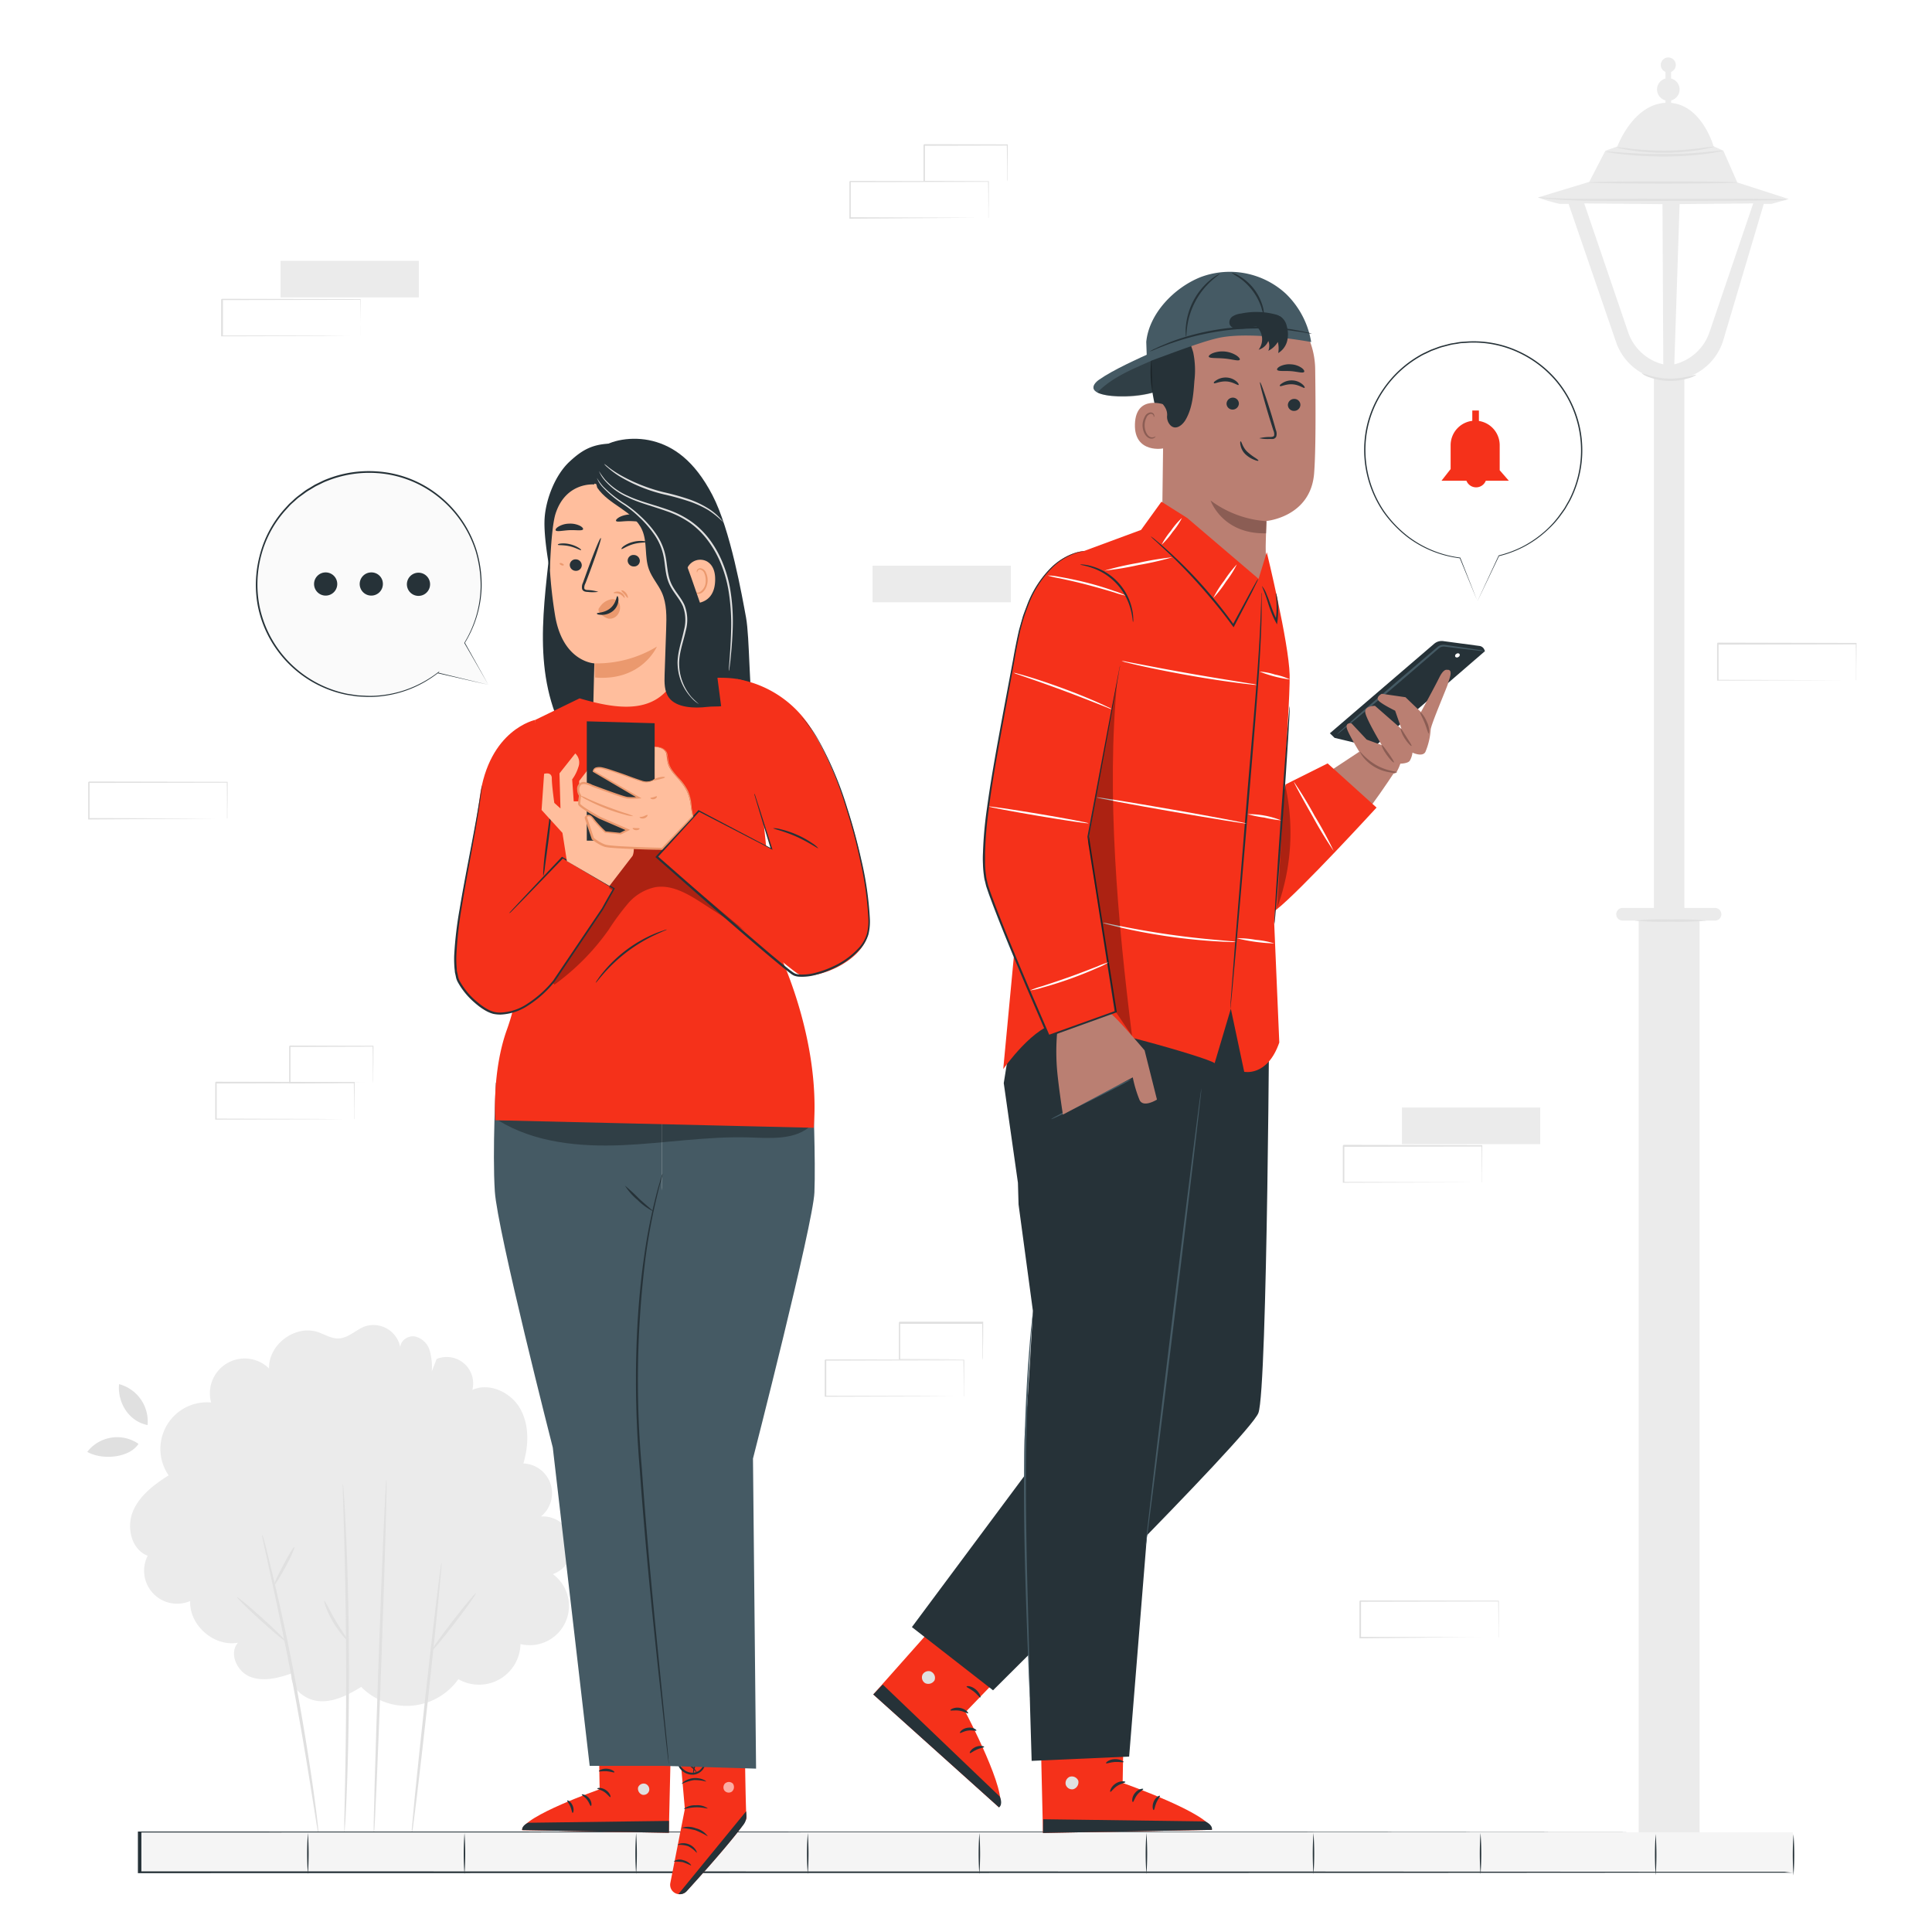 <svg class="animated" id="freepik_stories-mobile-user" xmlns="http://www.w3.org/2000/svg" viewBox="0 0 500 500" version="1.1" xmlns:xlink="http://www.w3.org/1999/xlink" xmlns:svgjs="http://svgjs.com/svgjs"><style>svg#freepik_stories-mobile-user:not(.animated) .animable {opacity: 0;}svg#freepik_stories-mobile-user.animated #freepik--background-complete--inject-11 {animation: 1s 1 forwards cubic-bezier(.36,-0.01,.5,1.38) slideRight;animation-delay: 0s;}svg#freepik_stories-mobile-user.animated #freepik--Floor--inject-11 {animation: 1s 1 forwards ease-in zoomIn,1.5s Infinite  linear shake;animation-delay: 0s,1s;}svg#freepik_stories-mobile-user.animated #freepik--speech-bubble-2--inject-11 {animation: 1s 1 forwards ease-in lightSpeedRight;animation-delay: 0s;}svg#freepik_stories-mobile-user.animated #freepik--speech-bubble-1--inject-11 {animation: 1s 1 forwards ease-in slideLeft;animation-delay: 0s;}svg#freepik_stories-mobile-user.animated #freepik--character-2--inject-11 {animation: 1s 1 forwards ease-in slideUp;animation-delay: 0s;}svg#freepik_stories-mobile-user.animated #freepik--character-1--inject-11 {animation: 1s 1 forwards ease-in slideDown;animation-delay: 0s;}            @keyframes slideRight {                0% {                    opacity: 0;                    transform: translateX(30px);                }                100% {                    opacity: 1;                    transform: translateX(0);                }            }                    @keyframes zoomIn {                0% {                    opacity: 0;                    transform: scale(0.5);                }                100% {                    opacity: 1;                    transform: scale(1);                }            }                    @keyframes shake {                10%, 90% {                    transform: translate3d(-1px, 0, 0);                  }                  20%, 80% {                    transform: translate3d(2px, 0, 0);                  }                  30%, 50%, 70% {                    transform: translate3d(-4px, 0, 0);                  }                  40%, 60% {                    transform: translate3d(4px, 0, 0);                  }            }                    @keyframes lightSpeedRight {              from {                transform: translate3d(50%, 0, 0) skewX(-20deg);                opacity: 0;              }              60% {                transform: skewX(10deg);                opacity: 1;              }              80% {                transform: skewX(-2deg);              }              to {                opacity: 1;                transform: translate3d(0, 0, 0);              }            }                    @keyframes slideLeft {                0% {                    opacity: 0;                    transform: translateX(-30px);                }                100% {                    opacity: 1;                    transform: translateX(0);                }            }                    @keyframes slideUp {                0% {                    opacity: 0;                    transform: translateY(30px);                }                100% {                    opacity: 1;                    transform: inherit;                }            }                    @keyframes slideDown {                0% {                    opacity: 0;                    transform: translateY(-30px);                }                100% {                    opacity: 1;                    transform: translateY(0);                }            }        </style><g id="freepik--background-complete--inject-11" class="animable" style="transform-origin: 251.525px 247.45px;"><path d="M113,351.7a6.85,6.85,0,0,1,9.25,8c4.44-2,10,.65,12.38,4.87s2.21,9.51.82,14.17A7.72,7.72,0,0,1,140,392.46a7.7,7.7,0,0,1,3.08,14.93,10.17,10.17,0,0,1-8.38,18.1,10.73,10.73,0,0,1-16.07,9.08,16.47,16.47,0,0,1-25.15,2c-3.26,2-6.86,3.91-10.69,3.7s-7.73-3.35-7.39-7.16c-3.45,1.18-7.29,2.17-10.68.83s-5.55-6.08-3.13-8.81c-6.18,1.13-12.65-4.51-12.37-10.79a8.54,8.54,0,0,1-11-11.71c-4.18-1.59-5.54-7.26-3.85-11.41s5.49-7,9.27-9.4a12.06,12.06,0,0,1,11-18.86,9,9,0,0,1,15-8.79c-.23-6.15,6.72-11.37,12.56-9.45,1.81.59,3.5,1.73,5.4,1.67,2.58-.08,4.55-2.32,7-3.18a7.08,7.08,0,0,1,9,5.53c0-1.82,2-3.18,3.84-2.86a5.28,5.28,0,0,1,3.76,3.61,15.63,15.63,0,0,1,.55,5.42" style="fill: rgb(235, 235, 235); transform-origin: 90.917px 392.198px;" id="elq1yrkf6sxt" class="animable"></path><path d="M114.26,404.53c-.21,0-2.12,15.82-4.27,35.39s-3.72,35.45-3.52,35.47,2.12-15.82,4.27-35.39S114.46,404.55,114.26,404.53Z" style="fill: rgb(224, 224, 224); transform-origin: 110.365px 439.96px;" id="elk97c76zb6d" class="animable"></path><path d="M111.42,427.57c.17.13,2.92-3.17,6.16-7.38s5.73-7.71,5.57-7.84-2.93,3.18-6.16,7.38S111.26,427.45,111.42,427.57Z" style="fill: rgb(224, 224, 224); transform-origin: 117.285px 419.96px;" id="elaltzeurgpru" class="animable"></path><path d="M100,383c-.21,0-1.12,20.65-2,46.12s-1.48,46.15-1.27,46.15,1.11-20.63,2-46.12S100.24,383,100,383Z" style="fill: rgb(224, 224, 224); transform-origin: 98.37px 429.135px;" id="el6wyyplx2b04" class="animable"></path><path d="M88.72,384a3.92,3.92,0,0,0,0,.93c0,.68,0,1.56.06,2.65.07,2.4.16,5.71.27,9.75.24,8.23.47,19.61.52,32.17s-.1,23.94-.27,32.18c-.09,4.05-.16,7.35-.21,9.75,0,1.09,0,2,0,2.65a3.92,3.92,0,0,0,0,.93,5.29,5.29,0,0,0,.11-.92c0-.69.1-1.56.18-2.65.13-2.3.29-5.63.44-9.75.3-8.23.54-19.61.49-32.19s-.37-24-.73-32.19c-.19-4.11-.36-7.44-.52-9.74-.08-1.09-.15-2-.2-2.65A5.29,5.29,0,0,0,88.72,384Z" style="fill: rgb(224, 224, 224); transform-origin: 89.504px 429.505px;" id="el8sptt3zqhhe" class="animable"></path><path d="M83.94,414.3c-.18.06.59,2.7,2.32,5.6s3.67,4.85,3.81,4.72-1.49-2.26-3.16-5.1S84.15,414.22,83.94,414.3Z" style="fill: rgb(224, 224, 224); transform-origin: 86.996px 419.462px;" id="elgrq6zadp8gv" class="animable"></path><path d="M67.81,397.19a2.82,2.82,0,0,0,.11.8c.13.6.28,1.34.47,2.25.45,2.05,1.07,4.84,1.81,8.25,1.53,7,3.56,16.6,5.58,27.29s3.63,20.41,4.74,27.45c.55,3.45,1,6.27,1.32,8.35.16.91.28,1.66.38,2.26a2.84,2.84,0,0,0,.19.78,3.71,3.71,0,0,0,0-.8q-.09-.9-.24-2.28c-.22-2-.59-4.85-1.08-8.38-1-7.07-2.52-16.81-4.53-27.52s-4.14-20.33-5.8-27.27c-.83-3.47-1.53-6.27-2-8.2-.25-.89-.45-1.63-.61-2.21A4.23,4.23,0,0,0,67.81,397.19Z" style="fill: rgb(224, 224, 224); transform-origin: 75.121px 435.905px;" id="elzx07rl31qme" class="animable"></path><path d="M61.34,413.34c-.13.15,2.59,2.85,6.08,6S73.87,425,74,424.81s-2.58-2.84-6.08-6S61.48,413.19,61.34,413.34Z" style="fill: rgb(224, 224, 224); transform-origin: 67.67px 419.077px;" id="elzz1jalf9uvn" class="animable"></path><path d="M70.89,410.32c.19.09,1.51-2.05,3-4.79s2.47-5,2.29-5.15-1.51,2.05-2.95,4.8S70.71,410.22,70.89,410.32Z" style="fill: rgb(224, 224, 224); transform-origin: 73.536px 405.348px;" id="el3za121udj32" class="animable"></path><path d="M38.19,368.81a10,10,0,0,0-7.37-10.6c-.45,4.45,2.22,9.54,7.37,10.6" style="fill: rgb(224, 224, 224); transform-origin: 34.503px 363.51px;" id="elw3j22qpmzsh" class="animable"></path><path d="M35.84,373.66c-2.22,3.53-9.13,4.37-13.26,2.09a9.76,9.76,0,0,1,13.26-2.09" style="fill: rgb(224, 224, 224); transform-origin: 29.21px 374.483px;" id="elj6y4v6xq91" class="animable"></path><rect x="362.82" y="286.63" width="35.79" height="9.47" style="fill: rgb(235, 235, 235); transform-origin: 380.715px 291.365px;" id="el62zlyi8wv4" class="animable"></rect><path d="M383.48,306.08a.68.68,0,0,1,0-.17v-.49c0-.45,0-1.07,0-1.86,0-1.64,0-4-.06-6.95l.11.11-35.8.07.18-.18h0v9.44l-.18-.18,25.51.08,7.53,0,2,0h.05l-2,0-7.49.06-25.63.08h-.18v-9.62h0l.18-.18,35.8.07h.11v.11c0,3,0,5.36-.06,7,0,.79,0,1.4,0,1.84,0,.19,0,.35,0,.47S383.48,306.08,383.48,306.08Z" style="fill: rgb(224, 224, 224); transform-origin: 365.565px 301.19px;" id="el2fe1a2hihn2" class="animable"></path><rect x="72.6" y="67.5" width="35.79" height="9.47" style="fill: rgb(235, 235, 235); transform-origin: 90.495px 72.235px;" id="el8o6zqyy4qp9" class="animable"></rect><path d="M93.26,87a.68.68,0,0,1,0-.17v-.49c0-.45,0-1.07,0-1.86,0-1.64,0-4-.07-7l.12.11-35.8.07.18-.18h0V87l-.18-.18L83,86.85l7.53.05,2,0h0l-2,0-7.49.06-25.63.08h-.18V77.51h0l.18-.18,35.8.07h.11v.11c0,3-.05,5.36-.07,7,0,.79,0,1.4,0,1.84,0,.19,0,.35,0,.47S93.26,87,93.26,87Z" style="fill: rgb(224, 224, 224); transform-origin: 75.275px 82.185px;" id="elmxf28zwrcf8" class="animable"></path><rect x="225.82" y="146.4" width="35.79" height="9.47" style="fill: rgb(235, 235, 235); transform-origin: 243.715px 151.135px;" id="el15oiue61p6mj" class="animable"></rect><path d="M255.78,56.42a1.15,1.15,0,0,1,0-.17v-.48c0-.45,0-1.07,0-1.87,0-1.63,0-4-.06-6.95l.11.11L220,47.14c.08-.08-.19.18.18-.19h0v4.8c0,1.58,0,3.13,0,4.65l-.17-.18,25.51.09,7.52.05,2,0h.72s-.05,0-.16,0l-.51,0-2,0-7.49.05L220,56.6h-.18V51.77c0-.79,0-1.59,0-2.39V47h0l.19-.18,35.79.07h.11V47c0,3,0,5.37-.06,7,0,.78,0,1.4,0,1.84v.46C255.79,56.38,255.79,56.43,255.78,56.42Z" style="fill: rgb(224, 224, 224); transform-origin: 237.865px 51.71px;" id="elg7xuqbrojrk" class="animable"></path><path d="M260.63,47s0-.06,0-.18,0-.3,0-.5c0-.46,0-1.1,0-1.9,0-1.66,0-4-.07-6.89l.13.14-21.5.05c-.16.16.22-.23.18-.18h0v4.86c0,1.59,0,3.12,0,4.59l-.17-.17,15.38.08,4.48,0,1.21,0,.43,0a1.7,1.7,0,0,1-.39,0l-1.17,0-4.44,0-15.5.08H239V37.5h0s.34-.35.18-.19l21.5.05h.14v.13c0,2.92-.06,5.29-.07,7,0,.79,0,1.41,0,1.87A4.61,4.61,0,0,1,260.63,47Z" style="fill: rgb(224, 224, 224); transform-origin: 249.91px 42.134px;" id="eldw3fmgaod3g" class="animable"></path><path d="M249.4,361.41s0-.06,0-.17,0-.29,0-.49c0-.44,0-1.06,0-1.86,0-1.64,0-4-.07-6.95l.12.11-35.8.07.18-.18h0v9.45l-.18-.18,25.51.08,7.53.05,2,0h.05l-2,0-7.49.05-25.63.08h-.18V352h0l.18-.18,35.8.07h.11v.11c0,3,0,5.36-.06,7,0,.79,0,1.4,0,1.84,0,.2,0,.35,0,.47S249.4,361.41,249.4,361.41Z" style="fill: rgb(224, 224, 224); transform-origin: 231.485px 356.645px;" id="el7o3u81mx82m" class="animable"></path><path d="M254.25,351.94s0-.06,0-.18,0-.3,0-.5c0-.47,0-1.1,0-1.9,0-1.66,0-4-.07-6.89l.13.13-21.51,0c-.16.17.22-.22.18-.18h0v9.45l-.18-.17,15.39.08,4.48,0,1.21,0,.43,0a1.57,1.57,0,0,1-.39,0l-1.17,0-4.45,0-15.5.08h-.17v-.18c0-1.47,0-3,0-4.59v-4.86h0l.18-.18,21.51,0h.13v.13c0,2.92,0,5.29-.07,7,0,.79,0,1.41,0,1.87A4.8,4.8,0,0,1,254.25,351.94Z" style="fill: rgb(224, 224, 224); transform-origin: 243.54px 346.995px;" id="ele18nkfodts" class="animable"></path><path d="M91.64,289.69s0-.06,0-.17,0-.29,0-.49c0-.44,0-1.06,0-1.86,0-1.63,0-4-.07-6.95l.11.11-35.79.07c.08-.08-.18.19.18-.18h0v9.45l-.18-.18,25.51.08,7.53.06,2,0h.72s0,0-.16,0H91l-2,0-7.49.05-25.63.08h-.18v-9.63h0l.18-.18,35.79.07h.12v.11c0,3-.05,5.37-.07,7,0,.78,0,1.4,0,1.84,0,.19,0,.34,0,.46S91.65,289.7,91.64,289.69Z" style="fill: rgb(224, 224, 224); transform-origin: 73.745px 284.855px;" id="elzfga3n7rq9a" class="animable"></path><path d="M96.5,280.22s0-.06,0-.18,0-.3,0-.5c0-.47,0-1.1,0-1.9,0-1.66,0-4-.07-6.89l.13.13L75,270.94l.18-.19h0v9.45l-.18-.17,15.39.08,4.48.05,1.21,0,.43,0a1.57,1.57,0,0,1-.39,0l-1.17,0-4.45,0L75,280.4h-.17v-.18c0-1.47,0-3,0-4.59v-4.86h0s.35-.34.18-.18l21.51.05h.13v.13c0,2.92,0,5.29-.07,7,0,.79,0,1.41,0,1.87A4.8,4.8,0,0,1,96.5,280.22Z" style="fill: rgb(224, 224, 224); transform-origin: 85.74px 275.474px;" id="eloe9mfh3qdjk" class="animable"></path><path d="M58.75,211.9a1.15,1.15,0,0,1,0-.17v-.48c0-.45,0-1.07,0-1.87,0-1.63,0-4-.06-6.95l.11.12L23,202.62l.18-.18h0v9.45l-.18-.17,25.51.08,7.52.05,2,0h.72s0,0-.16,0h-.51l-2,0-7.49.05L23,212.08h-.18v-4.83c0-.79,0-1.59,0-2.39v-2.41h0l.19-.19,35.79.07h.11v.11c0,3,0,5.37-.06,7,0,.78,0,1.4,0,1.84v.46C58.76,211.86,58.76,211.91,58.75,211.9Z" style="fill: rgb(224, 224, 224); transform-origin: 40.865px 207.17px;" id="elcu8uhl2o8aj" class="animable"></path><path d="M387.79,423.82a1.15,1.15,0,0,1,0-.17c0-.13,0-.29,0-.49q0-.66,0-1.86c0-1.63,0-4-.06-6.95l.11.11-35.79.07c.08-.08-.18.19.18-.18h0v9.45l-.18-.18,25.51.08,7.52,0,2,0h.72s-.05,0-.16,0h-.51l-2,0-7.49.05L352,424h-.18v-4.84c0-.79,0-1.58,0-2.39v-2.4h0l.19-.18,35.79.07h.11v.11c0,3,0,5.37-.06,7q0,1.17,0,1.83v.47C387.8,423.77,387.8,423.82,387.79,423.82Z" style="fill: rgb(224, 224, 224); transform-origin: 369.865px 419.095px;" id="els3ayhoszrt" class="animable"></path><rect x="424.1" y="238.25" width="15.75" height="241.78" style="fill: rgb(235, 235, 235); transform-origin: 431.975px 359.14px;" id="elfyeazyjl5r4" class="animable"></rect><rect x="428.03" y="92.61" width="7.88" height="166.55" style="fill: rgb(235, 235, 235); transform-origin: 431.97px 175.885px;" id="eleaqkrt2sr6o" class="animable"></rect><path d="M443.86,238.25H419.92a1.64,1.64,0,0,1-1.64-1.64h0a1.63,1.63,0,0,1,1.64-1.63h23.94a1.63,1.63,0,0,1,1.63,1.63h0A1.64,1.64,0,0,1,443.86,238.25Z" style="fill: rgb(235, 235, 235); transform-origin: 431.885px 236.615px;" id="elsmexczl97ao" class="animable"></path><path d="M405.88,52.57l12.37,36A14.56,14.56,0,0,0,432,98.38h0A14.56,14.56,0,0,0,446,88L456.57,52.4Z" style="fill: rgb(235, 235, 235); transform-origin: 431.225px 75.39px;" id="el7w7n5pa843p" class="animable"></path><path d="M398,51.11a47.86,47.86,0,0,0,5.7,1.67h54.71l4.54-1.26-13.34-4.3L446,39l-2.53-1.14s-3.2-11.37-12-11.27-12.9,11.32-12.9,11.32L415.47,39l-4.17,8.07Z" style="fill: rgb(235, 235, 235); transform-origin: 430.475px 39.685px;" id="ellldp79zowy" class="animable"></path><path d="M434.68,23.15a2.92,2.92,0,1,1-2.92-2.92A2.93,2.93,0,0,1,434.68,23.15Z" style="fill: rgb(235, 235, 235); transform-origin: 431.76px 23.15px;" id="elirvul67md8" class="animable"></path><path d="M433.69,16.8a1.94,1.94,0,1,1-1.93-1.93A1.93,1.93,0,0,1,433.69,16.8Z" style="fill: rgb(235, 235, 235); transform-origin: 431.75px 16.81px;" id="elfa14hfnar8" class="animable"></path><rect x="431.03" y="16.8" width="1.45" height="9.85" style="fill: rgb(235, 235, 235); transform-origin: 431.755px 21.725px;" id="elixj2p5okgqo" class="animable"></rect><path d="M410,52.65,421.37,86a12.79,12.79,0,0,0,9.09,8.29h0l-.21-41.46Z" style="fill: rgb(255, 255, 255); transform-origin: 420.23px 73.47px;" id="elw8lr3lydkmp" class="animable"></path><path d="M453.73,52.65,442.4,86a12.79,12.79,0,0,1-9.09,8.29h0l1.37-41.47Z" style="fill: rgb(255, 255, 255); transform-origin: 443.52px 73.47px;" id="elstomy6mf5e" class="animable"></path><path d="M462.4,51.69a2.74,2.74,0,0,1-.65.06l-1.87.06-6.9.1L430.24,52c-8.89,0-16.93.05-22.76-.13-2.91-.09-5.26-.27-6.89-.44-.81-.08-1.43-.16-1.86-.23a2.85,2.85,0,0,1-.64-.12,2.49,2.49,0,0,1,.65,0l1.87.12c1.63.1,4,.21,6.88.25,5.82.07,13.86-.06,22.75,0l22.74,0,6.89.08,1.88.05A2.74,2.74,0,0,1,462.4,51.69Z" style="fill: rgb(224, 224, 224); transform-origin: 430.245px 51.532px;" id="elznubleeczng" class="animable"></path><path d="M449.59,47.22c0,.17-8.59.3-19.19.3s-19.19-.13-19.19-.3,8.59-.29,19.19-.29S449.59,47.06,449.59,47.22Z" style="fill: rgb(224, 224, 224); transform-origin: 430.4px 47.225px;" id="elcc2l6xy6jc6" class="animable"></path><path d="M445.85,39a5,5,0,0,1-1.16.3c-.75.16-1.85.34-3.21.52a85.89,85.89,0,0,1-10.72.69A101.1,101.1,0,0,1,420,39.93c-1.37-.15-2.47-.3-3.23-.43a4.6,4.6,0,0,1-1.17-.25,4.61,4.61,0,0,1,1.2,0l3.23.24c2.73.19,6.51.39,10.69.38s7.95-.24,10.67-.51S445.83,38.89,445.85,39Z" style="fill: rgb(224, 224, 224); transform-origin: 430.725px 39.74px;" id="elne54e5cun7c" class="animable"></path><path d="M443.68,37.94a3,3,0,0,1-1,.3c-.62.16-1.54.35-2.68.54a57.52,57.52,0,0,1-9,.77,57.22,57.22,0,0,1-9-.65c-1.14-.18-2.06-.35-2.69-.5a3.4,3.4,0,0,1-1-.29,33.89,33.89,0,0,1,3.7.38,76.66,76.66,0,0,0,8.93.48,77.17,77.17,0,0,0,8.92-.6A34.2,34.2,0,0,1,443.68,37.94Z" style="fill: rgb(224, 224, 224); transform-origin: 430.995px 38.746px;" id="el0l3b0t7ux7va" class="animable"></path><path d="M439,97a5.73,5.73,0,0,1-2,.88,16.12,16.12,0,0,1-10.21-.26,5.57,5.57,0,0,1-1.9-1c.06-.18,3,1.28,7,1.36S438.92,96.78,439,97Z" style="fill: rgb(224, 224, 224); transform-origin: 431.945px 97.595px;" id="elduupxsrtceb" class="animable"></path><path d="M441.66,238.24a75.47,75.47,0,0,1-9.34.29,75.47,75.47,0,0,1-9.34-.29,75.47,75.47,0,0,1,9.34-.29A75.47,75.47,0,0,1,441.66,238.24Z" style="fill: rgb(224, 224, 224); transform-origin: 432.32px 238.24px;" id="elpefrmgqvjv" class="animable"></path><path d="M480.34,176.12a.83.83,0,0,1,0-.18c0-.12,0-.28,0-.48,0-.45,0-1.07,0-1.86,0-1.64,0-4-.07-6.95l.12.11-35.8.07.18-.18h0v9.46l-.18-.18,25.51.08,7.53,0,2,0h.54l.19,0h-.68l-2,0-7.49.05-25.63.08h-.18v-9.64h0l.18-.19,35.8.08h.11v.11c0,3-.05,5.36-.06,7,0,.79,0,1.4,0,1.84,0,.19,0,.34,0,.47S480.34,176.12,480.34,176.12Z" style="fill: rgb(224, 224, 224); transform-origin: 462.425px 171.225px;" id="elgh3dgw93e7j" class="animable"></path></g><g id="freepik--Floor--inject-11" class="animable" style="transform-origin: 250.02px 479.685px;"><path d="M464,474.2H36.1v10.45H464" style="fill: rgb(245, 245, 245); transform-origin: 250.05px 479.425px;" id="elrk83zxueyle" class="animable"></path><path d="M464,484.65l-2.2,0h-6.44l-24.81,0-91.41.06-303,.06h-.45V474h.45l303,.06,91.39.06,24.8,0h6.44l2.2,0s-.74,0-2.2,0l-6.44,0-24.8,0-91.39.06-303,.06.45-.2v10.45l-.45-.19,303,.05,91.41.06,24.81,0,6.44,0C463.23,484.63,464,484.65,464,484.65Z" style="fill: rgb(38, 50, 56); transform-origin: 249.845px 479.385px;" id="elacba56gy92t" class="animable"></path><path d="M120.21,485.06a75,75,0,0,1,0-10.67,75,75,0,0,1,0,10.67Z" style="fill: rgb(38, 50, 56); transform-origin: 120.21px 479.725px;" id="el23jtxs8qt7y" class="animable"></path><path d="M164.63,485.06a75,75,0,0,1,0-10.67,75,75,0,0,1,0,10.67Z" style="fill: rgb(38, 50, 56); transform-origin: 164.63px 479.725px;" id="el2rolry9lyhl" class="animable"></path><path d="M209.05,485.06a71.26,71.26,0,0,1,0-10.67,75,75,0,0,1,0,10.67Z" style="fill: rgb(38, 50, 56); transform-origin: 209.045px 479.725px;" id="eldx8crhzhfrj" class="animable"></path><path d="M253.46,485.06a75,75,0,0,1,0-10.67,75,75,0,0,1,0,10.67Z" style="fill: rgb(38, 50, 56); transform-origin: 253.46px 479.725px;" id="eljfyl5cjqd5a" class="animable"></path><path d="M296.7,485.06a71.26,71.26,0,0,1,0-10.67,75,75,0,0,1,0,10.67Z" style="fill: rgb(38, 50, 56); transform-origin: 296.695px 479.725px;" id="elz856p3l4fo" class="animable"></path><path d="M339.93,485.06a75,75,0,0,1,0-10.67,75,75,0,0,1,0,10.67Z" style="fill: rgb(38, 50, 56); transform-origin: 339.93px 479.725px;" id="elvmr59fwgkac" class="animable"></path><path d="M383.16,485.06a75,75,0,0,1,0-10.67,75,75,0,0,1,0,10.67Z" style="fill: rgb(38, 50, 56); transform-origin: 383.16px 479.725px;" id="elvmlu4nfywpq" class="animable"></path><path d="M428.49,485.32a75,75,0,0,1,0-10.67,75,75,0,0,1,0,10.67Z" style="fill: rgb(38, 50, 56); transform-origin: 428.49px 479.985px;" id="elw2i2qvqt4b9" class="animable"></path><path d="M79.68,485.06a75,75,0,0,1,0-10.67,75,75,0,0,1,0,10.67Z" style="fill: rgb(38, 50, 56); transform-origin: 79.68px 479.725px;" id="eles6k6wlqp29" class="animable"></path><path d="M464.16,485.37a75.14,75.14,0,0,1,0-10.68,75.14,75.14,0,0,1,0,10.68Z" style="fill: rgb(38, 50, 56); transform-origin: 464.16px 480.03px;" id="elx5yl4k48jec" class="animable"></path></g><g id="freepik--speech-bubble-2--inject-11" class="animable" style="transform-origin: 381.273px 121.97px;"><path d="M382.35,155.62l-4.5-11.2a28.15,28.15,0,1,1,10.06-.6h0Z" style="fill: rgb(255, 255, 255); transform-origin: 381.231px 121.972px;" id="elcvume5v3te4" class="animable"></path><path d="M382.35,155.62c.27-.6,2-4.32,5.49-11.84l.08.13h0a.09.09,0,0,1-.09-.09.1.1,0,0,1,.07-.09,28.91,28.91,0,0,0,6.27-2.36,28.57,28.57,0,0,0,6.44-4.64,25.33,25.33,0,0,0,2.91-3.32c.44-.62.9-1.24,1.34-1.89l1.18-2.06a28.05,28.05,0,0,0,2.06-20.54,27.66,27.66,0,0,0-5.47-10.34,28.34,28.34,0,0,0-9.86-7.43,27.32,27.32,0,0,0-12.63-2.46l-1.68.11c-.56,0-1.11.16-1.66.23s-1.11.15-1.64.3l-1.61.42a12,12,0,0,0-1.57.51l-1.55.57-1.47.71a11,11,0,0,0-1.45.75,28.38,28.38,0,0,0-9.25,8.52,27.48,27.48,0,0,0-4.5,11,28.27,28.27,0,0,0,4.43,20.44,29.76,29.76,0,0,0,6.3,6.61,28,28,0,0,0,13.38,5.44.09.09,0,0,1,.07.06c2.82,7.16,4.18,10.64,4.42,11.23l-4.58-11.17.07.06a28.12,28.12,0,0,1-13.52-5.41,30.5,30.5,0,0,1-6.38-6.65,28.53,28.53,0,0,1-4.52-20.67A27.63,27.63,0,0,1,358,100.61,28.72,28.72,0,0,1,367.32,92a13.55,13.55,0,0,1,1.46-.77l1.5-.71,1.57-.58a12.27,12.27,0,0,1,1.59-.51l1.63-.43c.54-.15,1.11-.2,1.66-.3s1.12-.21,1.68-.24l1.71-.11a27.62,27.62,0,0,1,12.79,2.49,28.64,28.64,0,0,1,10,7.54,28.3,28.3,0,0,1,6.39,21.52,28.48,28.48,0,0,1-3,9.72l-1.2,2.08c-.44.66-.91,1.28-1.36,1.91a24.35,24.35,0,0,1-3,3.33,27.93,27.93,0,0,1-6.52,4.66,28.68,28.68,0,0,1-6.33,2.34l0-.18h0a.09.09,0,0,1,.09.09s0,0,0,0Z" style="fill: rgb(38, 50, 56); transform-origin: 381.273px 121.97px;" id="elpjksdkol3i" class="animable"></path><path d="M373.06,124.41h17.42l-2.36-2.71v-6.48a6.35,6.35,0,0,0-6.35-6.35h0a6.36,6.36,0,0,0-6.35,6.35v6.17Z" style="fill: rgb(245, 49, 26); transform-origin: 381.77px 116.64px;" id="elzr8h01q8gy" class="animable"></path><path d="M379.33,123.56a2.69,2.69,0,1,0,5.26-.91" style="fill: rgb(245, 49, 26); transform-origin: 382.019px 124.388px;" id="eleazf03fjrf" class="animable"></path><rect x="381.03" y="106.24" width="1.71" height="3.63" style="fill: rgb(245, 49, 26); transform-origin: 381.885px 108.055px;" id="elsudiage2dyc" class="animable"></rect></g><g id="freepik--speech-bubble-1--inject-11" class="animable" style="transform-origin: 96.304px 151.131px;"><path d="M126.38,177.22l-6.17-10.86a29.13,29.13,0,1,0-7,7.75v0Z" style="fill: rgb(250, 250, 250); transform-origin: 96.346px 151.026px;" id="ely8qizx16hbr" class="animable"></path><path d="M126.38,177.22l-13.17-3-.13,0,.08-.11h0l.13.13a30.14,30.14,0,0,1-6,3.6,29.15,29.15,0,0,1-8,2.27,26.64,26.64,0,0,1-4.6.24c-.79-.05-1.6-.07-2.41-.14l-2.45-.37a29.25,29.25,0,0,1-18.17-11.66,29.09,29.09,0,0,1-4.91-11.22A29.62,29.62,0,0,1,67.15,144,28.69,28.69,0,0,1,73.38,132l1.19-1.31c.39-.44.86-.8,1.28-1.21a15.86,15.86,0,0,1,1.32-1.14l1.39-1.05a11.67,11.67,0,0,1,1.45-.95l1.47-.9,1.54-.75a13.46,13.46,0,0,1,1.56-.69,29.64,29.64,0,0,1,13-2,28.67,28.67,0,0,1,12,3.53,29.45,29.45,0,0,1,13.79,17,31.24,31.24,0,0,1,1.27,9.45,28.78,28.78,0,0,1-1.43,8.16,29.87,29.87,0,0,1-2.91,6.26v-.09l6.09,10.9-6.24-10.82,0,0,0,0a29.82,29.82,0,0,0,2.86-6.23,28.88,28.88,0,0,0,1.38-8.11,31.28,31.28,0,0,0-1.28-9.36,29.22,29.22,0,0,0-13.69-16.77,28.38,28.38,0,0,0-11.82-3.48,29.32,29.32,0,0,0-12.87,2,14.11,14.11,0,0,0-1.54.68l-1.53.75-1.45.88a12.15,12.15,0,0,0-1.43.94l-1.38,1c-.47.33-.86.75-1.3,1.13s-.88.76-1.26,1.19l-1.17,1.29a28.35,28.35,0,0,0-6.16,11.8,29.4,29.4,0,0,0-.35,12.78,29,29,0,0,0,13.11,18.84,29.17,29.17,0,0,0,9.68,3.84l2.43.37c.81.07,1.6.09,2.39.14a25.31,25.31,0,0,0,4.56-.22,28.56,28.56,0,0,0,7.91-2.22,30,30,0,0,0,6-3.55l.54-.41-.42.54h0l0-.14Z" style="fill: rgb(38, 50, 56); transform-origin: 96.304px 151.145px;" id="eljp6hd936uj" class="animable"></path><path d="M87.28,151.14a3,3,0,1,1-3-3A3,3,0,0,1,87.28,151.14Z" style="fill: rgb(38, 50, 56); transform-origin: 84.28px 151.14px;" id="elv2devukrm4" class="animable"></path><path d="M99.09,151.14a3,3,0,1,1-3-3A2.95,2.95,0,0,1,99.09,151.14Z" style="fill: rgb(38, 50, 56); transform-origin: 96.09px 151.14px;" id="ell6zimtscatp" class="animable"></path><path d="M110.87,149.66a3,3,0,1,1-4-1.08A3,3,0,0,1,110.87,149.66Z" style="fill: rgb(38, 50, 56); transform-origin: 108.304px 151.215px;" id="elyar70spm4wb" class="animable"></path></g><g id="freepik--character-2--inject-11" class="animable" style="transform-origin: 305.16px 272.358px;"><path d="M290.94,438.88l-.4,22.54s22.78,8,23.11,12.15l-43.73.8-.82-35.15Z" style="fill: rgb(245, 49, 26); transform-origin: 291.375px 456.625px;" id="ela61t3n8p7td" class="animable"></path><path d="M277,459.77a1.78,1.78,0,0,0-1.2,2.06,1.71,1.71,0,0,0,2,1.21,1.89,1.89,0,0,0,1.26-2.19,1.79,1.79,0,0,0-2.26-1" style="fill: rgb(224, 224, 224); transform-origin: 277.432px 461.411px;" id="el6nch6c659hc" class="animable"></path><path d="M269.92,474.37l.06-3.55,41.91.56s2,.81,1.76,2.19Z" style="fill: rgb(38, 50, 56); transform-origin: 291.795px 472.595px;" id="elehj6501td46" class="animable"></path><path d="M291.25,461.19c0,.21-1.07.33-2.11,1s-1.58,1.62-1.78,1.54.1-1.33,1.37-2.16S291.29,461,291.25,461.19Z" style="fill: rgb(38, 50, 56); transform-origin: 289.277px 462.365px;" id="elj27d08y44l" class="animable"></path><path d="M295.87,463c.05.21-.87.59-1.57,1.5s-.91,1.88-1.12,1.87-.37-1.21.53-2.33S295.86,462.8,295.87,463Z" style="fill: rgb(38, 50, 56); transform-origin: 294.444px 464.645px;" id="eln4scd179ok" class="animable"></path><path d="M298.58,468.44c-.2.05-.51-1,0-2.19s1.52-1.66,1.61-1.49-.51.82-.93,1.79S298.79,468.42,298.58,468.44Z" style="fill: rgb(38, 50, 56); transform-origin: 299.251px 466.584px;" id="el11dd1z8qrso" class="animable"></path><path d="M290.77,456c-.09.2-1.07-.08-2.28,0s-2.14.5-2.25.32.77-1,2.2-1.06S290.87,455.87,290.77,456Z" style="fill: rgb(38, 50, 56); transform-origin: 288.504px 455.81px;" id="el97sid74cdnt" class="animable"></path><path d="M265.52,426.86l-15.65,16.23s11.24,21.35,8.64,24.63L226,438.52l23.34-26.29Z" style="fill: rgb(245, 49, 26); transform-origin: 245.76px 439.975px;" id="eldhzt0f6elm9" class="animable"></path><path d="M241.07,432.65a1.79,1.79,0,0,0-2.29.69,1.73,1.73,0,0,0,.67,2.27,1.89,1.89,0,0,0,2.41-.75,1.78,1.78,0,0,0-1-2.28" style="fill: rgb(224, 224, 224); transform-origin: 240.285px 434.131px;" id="elqk8kvyj76z" class="animable"></path><path d="M226,438.52l2.46-2.56,30.3,29s.88,1.93-.2,2.8Z" style="fill: rgb(38, 50, 56); transform-origin: 242.549px 451.86px;" id="eljhwc2ezqzkl" class="animable"></path><path d="M250.55,443.4c-.15.15-1-.49-2.25-.68s-2.26.1-2.35-.09,1-.9,2.47-.64S250.71,443.28,250.55,443.4Z" style="fill: rgb(38, 50, 56); transform-origin: 248.257px 442.678px;" id="el2ysiq8m1z1q" class="animable"></path><path d="M252.69,447.87c-.1.19-1-.16-2.17,0s-1.94.76-2.09.61.55-1.14,2-1.35S252.83,447.72,252.69,447.87Z" style="fill: rgb(38, 50, 56); transform-origin: 250.557px 447.799px;" id="elqwlq9edlqyb" class="animable"></path><path d="M251,453.7c-.18-.1.31-1.09,1.5-1.59s2.25-.19,2.2,0-.93.24-1.9.67S251.14,453.83,251,453.7Z" style="fill: rgb(38, 50, 56); transform-origin: 252.833px 452.778px;" id="el2ul8b1nae4o" class="animable"></path><path d="M253.7,439.3c-.2.09-.73-.79-1.68-1.53s-1.91-1.09-1.87-1.3,1.22-.18,2.33.72S253.89,439.25,253.7,439.3Z" style="fill: rgb(38, 50, 56); transform-origin: 251.951px 437.835px;" id="elus5r48iu758" class="animable"></path><path d="M351.76,194.56l-19.23,12.7.28,5,5,10.59s2.32,2.2,9.13-4.7,15.42-20.61,15.42-20.61Z" style="fill: rgb(186, 127, 114); transform-origin: 347.445px 208.872px;" id="elx882s604f" class="animable"></path><path d="M384.13,168.1a1.59,1.59,0,0,0-1.25-.93l-9.42-1.26a3,3,0,0,0-2.29.69l-27,23.17,1.22,1.19,10.12,2.43,28.79-24.87Z" style="fill: rgb(38, 50, 56); transform-origin: 364.235px 179.64px;" id="el3m99u61usab" class="animable"></path><path d="M376.65,170a.6.6,0,0,0,.81,0,.55.55,0,0,0,.27-.74.58.58,0,0,0-.8-.05A.57.57,0,0,0,376.65,170Z" style="fill: rgb(255, 255, 255); transform-origin: 377.184px 169.615px;" id="el0vftqvmvfaco" class="animable"></path><path d="M384.32,168.52a10.94,10.94,0,0,1-1.85-.14l-5-.59-3.46-.43a2,2,0,0,0-1.64.43l-1.54,1.33-6.89,5.94c-4.91,4.2-9.37,8-12.61,10.69l-3.87,3.2a12.6,12.6,0,0,1-1.46,1.11,10.31,10.31,0,0,1,1.32-1.27l3.74-3.33c3.18-2.79,7.6-6.62,12.5-10.82l6.93-5.9,1.56-1.33a2.5,2.5,0,0,1,2-.51l3.46.51,5,.76A13.85,13.85,0,0,1,384.32,168.52Z" style="fill: rgb(69, 90, 100); transform-origin: 365.16px 178.461px;" id="elr3ual88lpm" class="animable"></path><path d="M374.52,173.36s-.85-.41-2,1.92-4.78,9-4.78,9l-4-3.84-6.14-.89s-1.63.83-.86,1.74,4.32,2.64,4.32,2.64l1.65,4.74-6.86-6s-2.84-.05-2.51,1.78,4.25,8.38,4.25,8.38l-3.89-1.42-3.92-4.19s-1.47-.34-1.27,1.05,3.85,7.22,3.85,7.22l5.15,4.56s3.32.66,3.9-.21a11.62,11.62,0,0,0,1-2.21s1.86,0,2.42-.72a5.54,5.54,0,0,0,.72-2.13s2.58,1.23,3.34-.18a17.79,17.79,0,0,0,1.36-5.71c0-1.24,4.51-11.64,4.49-12S376.42,173.13,374.52,173.36Z" style="fill: rgb(186, 127, 114); transform-origin: 361.956px 186.811px;" id="elfk5i4f865ac" class="animable"></path><path d="M361.55,199.85a3.33,3.33,0,0,1-1.69.05,10.88,10.88,0,0,1-3.88-1.28,10.55,10.55,0,0,1-3.13-2.61c-.66-.83-.92-1.42-.86-1.46s1.59,2,4.3,3.52S361.57,199.66,361.55,199.85Z" style="fill: rgb(139, 93, 84); transform-origin: 356.766px 197.267px;" id="elc5r1o0v3duf" class="animable"></path><path d="M360.74,197.32c-.14.11-1-.74-1.9-2s-1.36-2.38-1.21-2.46.87.88,1.73,2.1S360.87,197.21,360.74,197.32Z" style="fill: rgb(139, 93, 84); transform-origin: 359.179px 195.092px;" id="elk7rq58ezxim" class="animable"></path><path d="M365.31,193.06c-.13.11-1-.72-1.81-2s-1.12-2.44-1-2.51.75,1,1.5,2.18S365.45,192.94,365.31,193.06Z" style="fill: rgb(139, 93, 84); transform-origin: 363.902px 190.808px;" id="elyx8ydrxwlm" class="animable"></path><path d="M369.77,189.84c-.18,0-.47-1.26-1.07-2.74s-1.28-2.61-1.13-2.72,1.09.91,1.72,2.48A4.87,4.87,0,0,1,369.77,189.84Z" style="fill: rgb(139, 93, 84); transform-origin: 368.689px 187.106px;" id="eltrtqnaffdh" class="animable"></path><path d="M298.68,90.94c-4.13,1.87-10.54,4.73-14.25,7.33-.86.6-1.82,1.62-1.32,2.54s2.25,1.29,3.17,1.46c3.17.58,10.68.47,15.61-1.9Z" style="fill: rgb(69, 90, 100); transform-origin: 292.431px 96.752px;" id="elgv0kyq85jp" class="animable"></path><path d="M301.48,114.35a81.57,81.57,0,0,1-3.38-13.72,28.65,28.65,0,0,1,1.31-13.94c.26-.67,2.45-5.13,3.16-5,.5.06-.86,4.23-.61,4.68,2.4,4.24,3,9.32,2.54,14.17a64,64,0,0,1-3,13.86" style="fill: rgb(38, 50, 56); transform-origin: 301.204px 98.044px;" id="eljf2qamjb1nq" class="animable"></path><path d="M323.28,169.1c-7.31-.25-22.69-21.45-22.59-28.76l.57-44c-.22-11.82,6.47-21.81,18.3-21.7l1.09.07a21.14,21.14,0,0,1,19.72,20.81c.14,10.25.16,21.57-.28,27-.9,11.31-12.34,12.31-12.34,12.31s-.1,2.63-.18,6c-.18,7.47,2.74,28.48-4.74,28.22Z" style="fill: rgb(186, 127, 114); transform-origin: 320.574px 121.87px;" id="el0fk4jirdoekc" class="animable"></path><path d="M327.75,134.88a27.39,27.39,0,0,1-14.45-5.35s3,8.75,14.34,8.49Z" style="fill: rgb(139, 93, 84); transform-origin: 320.525px 133.778px;" id="elvhvehbqh128" class="animable"></path><path d="M336.54,104.81a1.62,1.62,0,0,1-1.67,1.53,1.56,1.56,0,0,1-1.57-1.57,1.63,1.63,0,0,1,1.67-1.53A1.55,1.55,0,0,1,336.54,104.81Z" style="fill: rgb(38, 50, 56); transform-origin: 334.92px 104.79px;" id="elkob41f9vfhc" class="animable"></path><path d="M337.63,100.37c-.22.19-1.38-.79-3.12-.91s-3.07.67-3.25.45.14-.47.73-.84a4.46,4.46,0,0,1,2.62-.61,4.31,4.31,0,0,1,2.46,1C337.58,99.89,337.73,100.28,337.63,100.37Z" style="fill: rgb(38, 50, 56); transform-origin: 334.435px 99.421px;" id="elbwxtt8omi5w" class="animable"></path><path d="M320.62,104.46A1.62,1.62,0,0,1,319,106a1.55,1.55,0,0,1-1.57-1.57,1.63,1.63,0,0,1,1.67-1.52A1.55,1.55,0,0,1,320.62,104.46Z" style="fill: rgb(38, 50, 56); transform-origin: 319.025px 104.455px;" id="eld817ya9vgri" class="animable"></path><path d="M320.55,99.62c-.22.2-1.38-.79-3.12-.9s-3.08.67-3.25.45.14-.47.73-.84a4.45,4.45,0,0,1,2.61-.62,4.25,4.25,0,0,1,2.47,1C320.49,99.14,320.65,99.54,320.55,99.62Z" style="fill: rgb(38, 50, 56); transform-origin: 317.356px 98.672px;" id="el46x07u8f2vi" class="animable"></path><path d="M325.89,113.41a11.72,11.72,0,0,1,2.86-.32c.45,0,.87-.07,1-.37a2.33,2.33,0,0,0-.21-1.34c-.35-1.1-.71-2.26-1.09-3.47-1.5-4.94-2.55-9-2.35-9s1.57,3.9,3.08,8.84c.35,1.22.7,2.38,1,3.49a2.61,2.61,0,0,1,.11,1.76,1.14,1.14,0,0,1-.78.6,3.49,3.49,0,0,1-.76,0A11,11,0,0,1,325.89,113.41Z" style="fill: rgb(38, 50, 56); transform-origin: 328.142px 106.266px;" id="elr8ccaonkse" class="animable"></path><path d="M320.83,93.11c-.27.43-1.93-.15-4-.33s-3.78,0-4-.46c-.08-.22.3-.6,1-.91A6.92,6.92,0,0,1,320,92C320.65,92.46,321,92.91,320.83,93.11Z" style="fill: rgb(38, 50, 56); transform-origin: 316.846px 92.105px;" id="elhrjkysca14l" class="animable"></path><path d="M337.49,96.27c-.38.38-1.78-.11-3.48-.22s-3.17.11-3.48-.33c-.13-.2.12-.59.77-.93a5.48,5.48,0,0,1,2.86-.5,5.35,5.35,0,0,1,2.74.94C337.48,95.67,337.66,96.09,337.49,96.27Z" style="fill: rgb(38, 50, 56); transform-origin: 334.024px 95.339px;" id="el1kijy92g452h" class="animable"></path><path d="M301.62,104.8c-.19-.1-7.63-2.83-7.9,4.93s7.57,6.43,7.59,6.21S301.62,104.8,301.62,104.8Z" style="fill: rgb(186, 127, 114); transform-origin: 297.667px 110.208px;" id="eli6spq68tuz" class="animable"></path><path d="M299.05,112.92s-.14.09-.37.18a1.34,1.34,0,0,1-1,0c-.81-.33-1.46-1.66-1.45-3.06a4.56,4.56,0,0,1,.45-1.92,1.57,1.57,0,0,1,1.05-1,.7.7,0,0,1,.79.4c.1.22,0,.37.08.39s.17-.13.12-.45a.91.91,0,0,0-.29-.5,1.06,1.06,0,0,0-.74-.22,1.9,1.9,0,0,0-1.45,1.15,4.69,4.69,0,0,0-.55,2.15c0,1.56.75,3.06,1.86,3.42a1.46,1.46,0,0,0,1.24-.16C299,113.1,299.07,112.93,299.05,112.92Z" style="fill: rgb(139, 93, 84); transform-origin: 297.372px 110.134px;" id="elku7x1hqoq4" class="animable"></path><path d="M335.69,82.54c1.27-.66-2.39-4.82-5.43-6.3-4.61-2.24-11.7-3.73-16-2.63-5.22,1.33-9.59,3.8-12.31,8.44a30.55,30.55,0,0,0-3.84,15.49,9.25,9.25,0,0,0,1,4.77c1,1.74,3.09,2.88,2.94,5.24a3.2,3.2,0,0,0,.74,2.39c1.38,1.55,3.15.18,4-1.23,1.78-3,2.07-6.61,2.31-10.09a22.87,22.87,0,0,0-.29-7.39c-.35-1.3-.93-2.54-1.2-3.86a4.7,4.7,0,0,1,.65-3.86,5,5,0,0,1,.65-.62,8.09,8.09,0,0,1,8.07-1.32c4.33,1.66,11.73,4.17,13.71,2.74,2.86-2.06,3.57-3.44,3.57-3.44Z" style="fill: rgb(38, 50, 56); transform-origin: 317.021px 91.933px;" id="elab2fo72kps" class="animable"></path><path d="M321.07,114.22c-.1,0-.18.44,0,1.11a4.33,4.33,0,0,0,1.34,2.32A7,7,0,0,0,324.6,119c.61.25,1,.32,1.07.22s-.27-.36-.8-.72a15.82,15.82,0,0,1-1.94-1.46C321.54,115.82,321.33,114.17,321.07,114.22Z" style="fill: rgb(38, 50, 56); transform-origin: 323.321px 116.741px;" id="el5ywvxrxwxr" class="animable"></path><path d="M332.76,76a21.43,21.43,0,0,0-22-4.3c-6.88,2.72-13.4,9.46-14.11,16.79l.19,5.42,1-.53c6.49-2.37,13.68-5.14,17.88-6,8.73-1.71,23.61,1.14,23.61,1.14A22.41,22.41,0,0,0,332.76,76Z" style="fill: rgb(69, 90, 100); transform-origin: 317.99px 82.128px;" id="elvrjn1zmeop" class="animable"></path><path d="M332.14,82.75a3.47,3.47,0,0,0-2.07-1.38,19.42,19.42,0,0,0-8.91-.22,5.12,5.12,0,0,0-2.13.71,1.86,1.86,0,0,0-.82,2c.3,1,1.61,1.32,2.66,1.21a9.76,9.76,0,0,0,3.29-.46,18.4,18.4,0,0,1,6.28.22,2.3,2.3,0,0,0,1,.07A1.45,1.45,0,0,0,332.14,82.75Z" style="fill: rgb(38, 50, 56); transform-origin: 325.269px 82.913px;" id="el3tleot31fk1" class="animable"></path><path d="M323.13,83.4a4.51,4.51,0,0,1,2.6,7.11,3.89,3.89,0,0,0,2.51-2.27,3.41,3.41,0,0,1,0,2.55,6,6,0,0,0,2.46-2.29,6.78,6.78,0,0,1,.1,2.87,5.09,5.09,0,0,0,2.31-3.1,7.45,7.45,0,0,0-.11-3.92,3.91,3.91,0,0,0-1.59-2.41,4.92,4.92,0,0,0-2.67-.38,27.74,27.74,0,0,0-5.82.71" style="fill: rgb(38, 50, 56); transform-origin: 328.12px 86.442px;" id="elx8fq2zy1frg" class="animable"></path><path d="M339.52,86.37a12.31,12.31,0,0,1-1.67-.25c-.53-.1-1.19-.22-2-.32s-1.63-.26-2.59-.34a66.49,66.49,0,0,0-6.79-.45,71.71,71.71,0,0,0-8.32.38,73.57,73.57,0,0,0-8.2,1.43,65.09,65.09,0,0,0-6.53,1.91c-.93.29-1.74.63-2.46.9s-1.34.52-1.83.73a12.28,12.28,0,0,1-1.58.61,8.24,8.24,0,0,1,1.49-.79c.49-.25,1.09-.53,1.81-.82s1.52-.66,2.44-1a60.14,60.14,0,0,1,6.54-2,62.6,62.6,0,0,1,16.65-1.82,61.56,61.56,0,0,1,6.82.56c1,.11,1.84.29,2.6.43s1.41.27,1.94.4A10.07,10.07,0,0,1,339.52,86.37Z" style="fill: rgb(38, 50, 56); transform-origin: 318.535px 87.745px;" id="elzksb65f3po9" class="animable"></path><path d="M315.68,70.86c.05.08-.87.65-2.15,1.8a19.62,19.62,0,0,0-6.25,11.65c-.25,1.71-.22,2.8-.31,2.8s-.07-.27-.11-.76a11.92,11.92,0,0,1,.06-2.08,17.7,17.7,0,0,1,6.37-11.88,11.3,11.3,0,0,1,1.7-1.2C315.42,70.94,315.66,70.83,315.68,70.86Z" style="fill: rgb(38, 50, 56); transform-origin: 311.261px 78.983px;" id="eljx8pe5e0mb" class="animable"></path><path d="M327.06,81.54a18.84,18.84,0,0,1-.63-2,15.37,15.37,0,0,0-2.34-4.41,15.62,15.62,0,0,0-3.63-3.42,16.45,16.45,0,0,1-1.77-1.14,5.62,5.62,0,0,1,2,.83,13.33,13.33,0,0,1,6.13,8A5.74,5.74,0,0,1,327.06,81.54Z" style="fill: rgb(38, 50, 56); transform-origin: 322.883px 76.055px;" id="el0gtg6zt2j9in" class="animable"></path><g id="ely720kfvm1sd"><g style="opacity: 0.3; transform-origin: 291.14px 98.003px;" class="animable"><path d="M298,93.35c-4.9,2.19-10.17,4.25-14,8.22a8.24,8.24,0,0,0,2.06.66,25.24,25.24,0,0,0,6.16.38,23.2,23.2,0,0,0,6.06-1Z" id="ellftvabiwkzl" class="animable" style="transform-origin: 291.14px 98.003px;"></path></g></g><path d="M264.77,249.09l-5,31.22,3.67,25.8.16,5.6,3.71,27.53s-1.38,25.93-2.07,31.57,1.75,84.9,1.75,84.9l25.23-1.11s9.53-117.62,9.5-118.91,13.12-88,13.12-88Z" style="fill: rgb(38, 50, 56); transform-origin: 287.305px 351.7px;" id="el764brs1ubo" class="animable"></path><path d="M328.53,253.91s-.5,105.65-2.86,111.76S257,437.45,257,437.45l-21-16.36L289.64,349l3.3-100.66Z" style="fill: rgb(38, 50, 56); transform-origin: 282.265px 342.895px;" id="ela7x5dkkge3i" class="animable"></path><path d="M310.94,281.53c.14,0-3,26.7-7,59.58s-7.38,59.54-7.52,59.52,3-26.69,7-59.58S310.8,281.51,310.94,281.53Z" style="fill: rgb(69, 90, 100); transform-origin: 303.68px 341.08px;" id="elqt8mgznznio" class="animable"></path><path d="M267.28,339.24a.86.86,0,0,1,0,.26l0,.76c-.05.71-.12,1.69-.21,2.93-.21,2.54-.44,6.23-.72,10.78-.51,9.1-.94,21.7-.82,35.61s.51,26.51.75,35.63c.11,4.53.19,8.21.25,10.8,0,1.25,0,2.23,0,2.94,0,.31,0,.56,0,.76a.85.85,0,0,1,0,.27.9.9,0,0,1,0-.26c0-.21,0-.46-.05-.77,0-.71-.07-1.69-.13-2.93-.1-2.59-.24-6.27-.42-10.8-.33-9.11-.82-21.71-.91-35.64s.38-26.53,1-35.63c.33-4.56.62-8.24.89-10.78.13-1.23.23-2.21.31-2.92,0-.31.07-.56.09-.76A.7.7,0,0,1,267.28,339.24Z" style="fill: rgb(69, 90, 100); transform-origin: 266.159px 389.61px;" id="elrgwhqy8fdrj" class="animable"></path><path d="M292.78,279.3c.07.13-4.53,2.55-10.25,5.4s-10.43,5.07-10.49,4.94,4.52-2.55,10.25-5.4S292.72,279.17,292.78,279.3Z" style="fill: rgb(69, 90, 100); transform-origin: 282.41px 284.47px;" id="elkb5ibz8qakg" class="animable"></path><path d="M343.59,197.57,356.25,209s-19.82,21.65-25.95,26.44S332.72,203,332.72,203Z" style="fill: rgb(245, 49, 26); transform-origin: 342.169px 216.718px;" id="el9jousmly4ug" class="animable"></path><path d="M300.58,129.84l-5.27,7.3-20.5,7.58-9.3,69.71-5.87,62.25s8.21-11.71,14.49-11.87,38.07,8.72,40.22,10.34l4.19-14.09L322,277.38s6,1.34,9.08-7.58l-1.32-30.94s4.2-55.77,4-64.18-5.92-31.76-5.92-31.76l-2.12,6.89-18.46-15.75Z" style="fill: rgb(245, 49, 26); transform-origin: 296.703px 203.646px;" id="elc24428expe4" class="animable"></path><path d="M280.73,142.6s-13.47,0-17.82,24.9-10.62,51.72-7.39,61.73,15.87,38.85,15.87,38.85l17.36-6.26-7.12-45.28,8.24-44.32S290.88,144.42,280.73,142.6Z" style="fill: rgb(245, 49, 26); transform-origin: 272.264px 205.34px;" id="el9spjmpmkpgi" class="animable"></path><path d="M296.22,271.83s-8.27-9.73-8.9-9.49l-13.74,5a57,57,0,0,0,.09,10.61c.54,5.08,1.41,10.51,1.41,10.51l18.08-9.64a32.57,32.57,0,0,0,1.76,5.87c1,2.1,4.5-.12,4.5-.12Z" style="fill: rgb(186, 127, 114); transform-origin: 286.398px 275.398px;" id="elervorc2zj09" class="animable"></path><path d="M289.87,172.22s0,.27-.12.79-.23,1.31-.4,2.32l-1.6,8.87c-1.41,7.7-3.44,18.78-5.92,32.37v-.07c2,12.9,4.48,28.35,7.16,45.28l0,.21-.2.07-17.35,6.26-.23.08-.09-.22c-1.76-4.09-3.63-8.41-5.52-12.79-3.31-7.84-6.53-15.51-9.31-23-.36-.94-.67-1.89-1-2.84-.15-.47-.25-1-.37-1.46a8.39,8.39,0,0,1-.28-1.48,24.46,24.46,0,0,1-.25-2.95,28.47,28.47,0,0,1,0-2.92,103,103,0,0,1,1-11.31c1-7.33,2.25-14.22,3.43-20.67s2.33-12.46,3.35-17.94c.47-2.75,1-5.36,1.56-7.81l1-3.53c.39-1.12.82-2.19,1.2-3.23a27.08,27.08,0,0,1,6.22-9.48,16,16,0,0,1,6.13-3.7,10.3,10.3,0,0,1,1.83-.39l.47,0h.16l-.63.08a11.28,11.28,0,0,0-1.8.44,16.22,16.22,0,0,0-6,3.75,26.85,26.85,0,0,0-6.09,9.44c-.38,1-.8,2.1-1.17,3.21s-.66,2.31-1,3.52c-.53,2.44-1.06,5-1.52,7.79-1,5.49-2.1,11.5-3.28,17.95s-2.44,13.35-3.38,20.66a102.55,102.55,0,0,0-.94,11.26c0,1,0,1.92,0,2.89a25.79,25.79,0,0,0,.25,2.9,8.59,8.59,0,0,0,.27,1.43c.12.48.21,1,.36,1.42.32.94.63,1.89,1,2.83,2.78,7.51,6,15.18,9.31,23L271.63,268l-.32-.14,17.35-6.24-.16.27c-2.65-16.94-5.06-32.39-7.07-45.29v-.07l6.1-32.34c.74-3.82,1.31-6.81,1.7-8.85.2-1,.35-1.77.46-2.31S289.87,172.22,289.87,172.22Z" style="fill: rgb(38, 50, 56); transform-origin: 272.111px 205.54px;" id="ellvi5gkoivvi" class="animable"></path><path d="M325.63,149.81a5.85,5.85,0,0,1-.4.92L324,153.25,319.44,162l-.18.34L319,162c-1.61-2.21-3.46-4.6-5.5-7a142.6,142.6,0,0,0-10.9-11.68c-1.48-1.41-2.7-2.53-3.54-3.31a12.6,12.6,0,0,1-1.29-1.23,10.74,10.74,0,0,1,1.42,1.08c.88.73,2.15,1.81,3.66,3.2a117.12,117.12,0,0,1,11.05,11.61c2.05,2.45,3.89,4.86,5.49,7.09l-.41,0,4.7-8.67,1.38-2.46A4.08,4.08,0,0,1,325.63,149.81Z" style="fill: rgb(38, 50, 56); transform-origin: 311.7px 150.56px;" id="elthed3riqi6" class="animable"></path><path d="M330.17,153.52c.17-.06,1,3.11.42,7.33l-.11.74-.36-.68c-.2-.36-.39-.75-.57-1.14-1-2.2-1.51-4.28-2.05-5.73s-.94-2.31-.87-2.34a7.6,7.6,0,0,1,1.21,2.21c.64,1.43,1.23,3.51,2.18,5.64.18.39.36.76.55,1.11l-.48.07a23.1,23.1,0,0,0,.25-5.12C330.29,154.3,330.12,153.55,330.17,153.52Z" style="fill: rgb(38, 50, 56); transform-origin: 328.708px 156.645px;" id="elstn6ginm3hl" class="animable"></path><path d="M326.51,153.4a.9.9,0,0,1,0,.28c0,.22,0,.48,0,.82,0,.72,0,1.78,0,3.15,0,2.73-.15,6.68-.42,11.56-.52,9.77-1.71,23.21-2.93,38.07s-2.42,28.27-3.25,38c-.44,4.83-.8,8.76-1.05,11.52-.13,1.33-.23,2.37-.31,3.13q-.06.5-.09.81a1.75,1.75,0,0,1-.05.28,1.23,1.23,0,0,1,0-.28c0-.22,0-.49.05-.82,0-.76.12-1.81.21-3.14l.88-11.54c.8-9.77,1.89-23.2,3.1-38.05s2.47-28.29,3.08-38c.32-4.87.49-8.82.59-11.55.05-1.33.09-2.38.11-3.14,0-.34,0-.61,0-.82A1.07,1.07,0,0,1,326.51,153.4Z" style="fill: rgb(38, 50, 56); transform-origin: 322.462px 207.21px;" id="elczhds7rs7tu" class="animable"></path><path d="M333.78,182.69c.14,0-.63,12.66-1.73,28.26s-2.11,28.23-2.25,28.22.63-12.66,1.73-28.26S333.64,182.68,333.78,182.69Z" style="fill: rgb(38, 50, 56); transform-origin: 331.79px 210.93px;" id="elajihil2q03s" class="animable"></path><path d="M293.23,161c-.09,0-.09-1.25-.58-3.16a15.52,15.52,0,0,0-10-10.87c-1.87-.66-3.11-.76-3.1-.86a2.62,2.62,0,0,1,.88,0,12.41,12.41,0,0,1,2.34.49A14.82,14.82,0,0,1,293,157.72a12.76,12.76,0,0,1,.29,2.37A2.28,2.28,0,0,1,293.23,161Z" style="fill: rgb(38, 50, 56); transform-origin: 286.43px 153.536px;" id="el1hu4x0m67sf" class="animable"></path><g id="elzq8j2spy4uj"><g style="opacity: 0.3; transform-origin: 332.242px 218.995px;" class="animable"><path d="M330.51,235a56.53,56.53,0,0,0,2-32.26q-1,16.26-2,32.51" id="elm0zu8450l1j" class="animable" style="transform-origin: 332.242px 218.995px;"></path></g></g><path d="M287.7,183.51a3.41,3.41,0,0,1-1-.33l-2.7-1.07c-2.27-.9-5.41-2.13-8.91-3.43s-6.69-2.42-9-3.21l-2.74-.95a4.46,4.46,0,0,1-1-.4,3.77,3.77,0,0,1,1,.21c.67.17,1.62.44,2.79.79,2.35.71,5.56,1.77,9.07,3.07s6.64,2.59,8.87,3.58c1.12.5,2,.92,2.64,1.22A5,5,0,0,1,287.7,183.51Z" style="fill: rgb(255, 255, 255); transform-origin: 275.025px 178.815px;" id="eleameudqowp" class="animable"></path><path d="M291.31,154.14a20.44,20.44,0,0,1-2.95-.82c-1.8-.54-4.29-1.27-7.07-2s-5.32-1.28-7.16-1.67a22.46,22.46,0,0,1-3-.71,15.2,15.2,0,0,1,3,.34c1.86.31,4.43.82,7.22,1.53s5.28,1.52,7.06,2.15A15.34,15.34,0,0,1,291.31,154.14Z" style="fill: rgb(255, 255, 255); transform-origin: 281.22px 151.54px;" id="elos2ff13zdch" class="animable"></path><path d="M303.42,144.22a78.37,78.37,0,0,1-8.75,2,77,77,0,0,1-8.85,1.46,78.37,78.37,0,0,1,8.75-2A77,77,0,0,1,303.42,144.22Z" style="fill: rgb(255, 255, 255); transform-origin: 294.62px 145.95px;" id="eldttu8fi62wn" class="animable"></path><path d="M305.88,134.05a18.5,18.5,0,0,1-2.42,3.62,18.57,18.57,0,0,1-2.83,3.29,19,19,0,0,1,2.42-3.61A18.41,18.41,0,0,1,305.88,134.05Z" style="fill: rgb(255, 255, 255); transform-origin: 303.255px 137.505px;" id="elcp1cdcjtk8r" class="animable"></path><path d="M320.09,146.07a26.42,26.42,0,0,1-2.83,4.49,28.75,28.75,0,0,1-3.26,4.2,26.87,26.87,0,0,1,2.83-4.49A28.75,28.75,0,0,1,320.09,146.07Z" style="fill: rgb(255, 255, 255); transform-origin: 317.045px 150.415px;" id="elxmjqgl1t92o" class="animable"></path><path d="M325.24,177.24a8.06,8.06,0,0,1-1.4-.09c-.9-.09-2.19-.24-3.78-.45-3.19-.41-7.58-1.06-12.42-1.92s-9.18-1.74-12.32-2.44c-1.57-.35-2.83-.65-3.7-.88a8.23,8.23,0,0,1-1.35-.39,6.15,6.15,0,0,1,1.39.2l3.74.71c3.15.61,7.51,1.44,12.33,2.29s9.21,1.56,12.38,2.07l3.76.61A6.82,6.82,0,0,1,325.24,177.24Z" style="fill: rgb(255, 255, 255); transform-origin: 307.755px 174.156px;" id="elkhehwt3ha9" class="animable"></path><path d="M333.89,175.86a33,33,0,0,1-7.92-2.05,16,16,0,0,1,4,.77A16.56,16.56,0,0,1,333.89,175.86Z" style="fill: rgb(255, 255, 255); transform-origin: 329.93px 174.835px;" id="elfstpa23jm5d" class="animable"></path><path d="M322.6,213.13c0,.14-8.74-1.26-19.46-3.13s-19.4-3.5-19.37-3.65,8.74,1.26,19.46,3.13S322.62,213,322.6,213.13Z" style="fill: rgb(255, 255, 255); transform-origin: 303.185px 209.739px;" id="el4wyj0nzu3oh" class="animable"></path><path d="M331.55,212.31a30,30,0,0,1-4.34-.72,29.2,29.2,0,0,1-4.31-.88,22.29,22.29,0,0,1,8.65,1.6Z" style="fill: rgb(255, 255, 255); transform-origin: 327.225px 211.509px;" id="el8peqemcnzww" class="animable"></path><path d="M345.16,220.24a103.32,103.32,0,0,1-5.38-8.83c-2.84-4.95-5-9-4.93-9.1a100.51,100.51,0,0,1,5.38,8.84A100.87,100.87,0,0,1,345.16,220.24Z" style="fill: rgb(255, 255, 255); transform-origin: 340.004px 211.275px;" id="elyrpn1m3u66" class="animable"></path><path d="M281.72,213.07c0,.15-5.82-.71-12.94-1.91s-12.88-2.29-12.86-2.43,5.82.71,13,1.91S281.75,212.93,281.72,213.07Z" style="fill: rgb(255, 255, 255); transform-origin: 268.82px 210.901px;" id="elu9ojn403a1o" class="animable"></path><path d="M319.83,243.77a8.22,8.22,0,0,1-1.38,0c-.88,0-2.15-.07-3.73-.16-3.15-.18-7.5-.57-12.27-1.25s-9.05-1.53-12.12-2.24c-1.54-.36-2.78-.67-3.63-.9a6.76,6.76,0,0,1-1.31-.42,8.12,8.12,0,0,1,1.36.22l3.65.74c3.09.61,7.37,1.4,12.13,2.08s9.08,1.13,12.22,1.4l3.72.33A6.23,6.23,0,0,1,319.83,243.77Z" style="fill: rgb(255, 255, 255); transform-origin: 302.61px 241.299px;" id="ellp6t8cl089" class="animable"></path><path d="M329.8,244.16a46.78,46.78,0,0,1-9.71-1.33,23.75,23.75,0,0,1,4.89.4A22.66,22.66,0,0,1,329.8,244.16Z" style="fill: rgb(255, 255, 255); transform-origin: 324.945px 243.492px;" id="elfvnjunavgd" class="animable"></path><path d="M286.9,249.05a17,17,0,0,1-2.84,1.42c-1.78.8-4.28,1.83-7.09,2.84s-5.4,1.79-7.28,2.3a16.26,16.26,0,0,1-3.09.7,21.6,21.6,0,0,1,3-1.05c1.86-.6,4.41-1.44,7.22-2.44s5.31-2,7.12-2.69A20.88,20.88,0,0,1,286.9,249.05Z" style="fill: rgb(255, 255, 255); transform-origin: 276.75px 252.68px;" id="elv2dtm6d4d99" class="animable"></path><g id="el8tu73wvm88f"><g style="opacity: 0.3; transform-origin: 287.261px 222.095px;" class="animable"><path d="M289.15,176.08c-4.45,23.09-8.06,45-7.55,42l7.15,43.77,4.22,6.26C289.29,238.7,286.26,205.34,289.15,176.08Z" id="elqm7t4l4bon" class="animable" style="transform-origin: 287.261px 222.095px;"></path></g></g></g><g id="freepik--character-1--inject-11" class="animable" style="transform-origin: 171.333px 301.887px;"><path d="M190,185.09c-14.29,1.56-32,1.14-46.33-.45-6.13-16.54-1.7-34.35-.48-51.95l31.07-.95Z" style="fill: rgb(38, 50, 56); transform-origin: 165.25px 158.904px;" id="elgjvcskwlhes" class="animable"></path><path d="M181.07,129.73a4.25,4.25,0,0,0-3.85-4.29l-20-9.46c-7.25-.71-14.66,12.18-15.06,19.45a120.33,120.33,0,0,0,1.49,23.82c2,12.09,10.16,12.43,10.16,12.43l-1,41.19,26.61-21.38Z" style="fill: rgb(255, 190, 157); transform-origin: 161.574px 164.411px;" id="el9qs9godeoru" class="animable"></path><path d="M147.46,146.18a1.55,1.55,0,0,0,1.51,1.55,1.48,1.48,0,0,0,1.59-1.41,1.56,1.56,0,0,0-1.51-1.56A1.49,1.49,0,0,0,147.46,146.18Z" style="fill: rgb(38, 50, 56); transform-origin: 149.01px 146.245px;" id="elj2xa8nhbrli" class="animable"></path><path d="M144.39,141c.17.15,1.39,0,3,.36s2.74,1.09,2.94,1-.07-.26-.55-.58a7.57,7.57,0,0,0-2.34-.95,6.89,6.89,0,0,0-2.42-.15C144.51,140.75,144.31,140.9,144.39,141Z" style="fill: rgb(38, 50, 56); transform-origin: 147.385px 141.501px;" id="elsca9l718kaj" class="animable"></path><path d="M162.44,145.05A1.55,1.55,0,0,0,164,146.6a1.48,1.48,0,0,0,1.59-1.41,1.56,1.56,0,0,0-1.51-1.56A1.49,1.49,0,0,0,162.44,145.05Z" style="fill: rgb(38, 50, 56); transform-origin: 164.015px 145.113px;" id="el8txim7pq18g" class="animable"></path><path d="M160.87,142.09c.24.06,1.3-.77,3-1.26s3.2-.37,3.35-.54-.2-.22-.84-.28a7.7,7.7,0,0,0-2.72.28,7.06,7.06,0,0,0-2.39,1.15C160.86,141.81,160.75,142.07,160.87,142.09Z" style="fill: rgb(38, 50, 56); transform-origin: 164.039px 141.04px;" id="elf1w3f4rs39" class="animable"></path><path d="M154.84,153.17a10.52,10.52,0,0,0-2.71-.47c-.43,0-.84-.12-.91-.41a2.22,2.22,0,0,1,.27-1.27c.4-1,.81-2.12,1.24-3.26,1.71-4.64,3-8.45,2.76-8.52s-1.73,3.64-3.44,8.28c-.41,1.14-.81,2.23-1.18,3.28a2.48,2.48,0,0,0-.21,1.68,1.07,1.07,0,0,0,.71.61,2.88,2.88,0,0,0,.72.1A10.91,10.91,0,0,0,154.84,153.17Z" style="fill: rgb(38, 50, 56); transform-origin: 153.058px 146.253px;" id="elqgpil17kudb" class="animable"></path><path d="M153.84,171.68A30,30,0,0,0,170,167.34s-3.86,9-16,8Z" style="fill: rgb(235, 153, 110); transform-origin: 161.92px 171.379px;" id="elna2n4idj1vh" class="animable"></path><path d="M155.16,157.23a4.47,4.47,0,0,1,3.18-2.16,1.92,1.92,0,0,1,1.9,1,3,3,0,0,1-.24,2.78,2.57,2.57,0,0,1-2.52,1.26,4.3,4.3,0,0,1-2.11-1.35,1.46,1.46,0,0,1-.43-.59,1,1,0,0,1,.13-.88" style="fill: rgb(235, 153, 110); transform-origin: 157.683px 157.593px;" id="eltkxy7sz0d79" class="animable"></path><path d="M159.77,154.28c-.27,0-.26,1.8-1.8,3.11s-3.47,1.11-3.49,1.37.44.34,1.25.36a4.54,4.54,0,0,0,2.91-1,3.94,3.94,0,0,0,1.4-2.6C160.1,154.72,159.9,154.27,159.77,154.28Z" style="fill: rgb(38, 50, 56); transform-origin: 157.265px 156.7px;" id="elxo8j2w7t9z" class="animable"></path><path d="M159.43,134.8c.21.43,1.85,0,3.82.06s3.61.38,3.83-.05c.09-.21-.23-.6-.91-1a6.63,6.63,0,0,0-5.83,0C159.66,134.2,159.33,134.59,159.43,134.8Z" style="fill: rgb(38, 50, 56); transform-origin: 163.254px 134.083px;" id="elzzydhi4h45e" class="animable"></path><path d="M143.84,137.29c.37.37,1.8,0,3.52-.08s3.18.22,3.51-.18c.14-.2-.09-.57-.73-.93a5.72,5.72,0,0,0-2.87-.58,5.54,5.54,0,0,0-2.79.8C143.87,136.71,143.68,137.11,143.84,137.29Z" style="fill: rgb(38, 50, 56); transform-origin: 147.348px 136.481px;" id="elzaocytojrp8" class="animable"></path><path d="M193.07,159.79c-1-5.38-4-22.63-8.7-31.66s-10.14-12.65-15.46-14-11.18-.18-13.55,2-2.09,8.9-2.09,8.9,13.69,3,18.08,10.27c5,8.33,6.29,12.54,6.29,12.54l1.65,4.57s1,23.92.48,28.32l15.29,3.76C193.82,179.21,194.05,165.18,193.07,159.79Z" style="fill: rgb(38, 50, 56); transform-origin: 174.16px 149.022px;" id="elubpac4r5oxb" class="animable"></path><path d="M153.77,125.38s-7.33-.72-10,7.58c-1.18,3.75-1.46,14.7-1.46,14.7s-1.7-8.7-1.36-13.6,2.72-11.12,6.44-14.58,6.67-5,13.2-4.64a10.37,10.37,0,0,0-4.67,3.57C155.15,119.65,154.79,120.71,153.77,125.38Z" style="fill: rgb(38, 50, 56); transform-origin: 150.748px 131.224px;" id="elrrfka2vebvp" class="animable"></path><path d="M177.55,148.44a3.68,3.68,0,0,1,5.35-3.18c1.28.72,2.27,2.19,2.18,5-.23,7.59-7.8,5.79-7.81,5.57S177.43,151.58,177.55,148.44Z" style="fill: rgb(255, 190, 157); transform-origin: 181.178px 150.515px;" id="elsoh4627z51g" class="animable"></path><path d="M179.68,153.07s.13.09.35.2a1.29,1.29,0,0,0,1,0,3.27,3.27,0,0,0,1.6-2.88,4.34,4.34,0,0,0-.31-1.91,1.55,1.55,0,0,0-1-1.05.68.68,0,0,0-.79.34c-.11.21-.06.37-.1.38s-.16-.13-.09-.45a.81.81,0,0,1,.31-.46,1,1,0,0,1,.74-.17,1.86,1.86,0,0,1,1.35,1.22,4.58,4.58,0,0,1,.39,2.13c-.1,1.52-.92,2.93-2,3.21a1.4,1.4,0,0,1-1.2-.23C179.69,153.25,179.65,153.08,179.68,153.07Z" style="fill: rgb(235, 153, 110); transform-origin: 181.404px 150.367px;" id="el0a35r9vmgfb9" class="animable"></path><path d="M161.64,154.75c-.14,0-.46-.63-1.26-1s-1.48-.15-1.54-.28.12-.21.45-.31a2,2,0,0,1,2.27,1C161.71,154.51,161.7,154.73,161.64,154.75Z" style="fill: rgb(235, 153, 110); transform-origin: 160.255px 153.923px;" id="elwmwm0ptkv7" class="animable"></path><path d="M162.45,154.75c-.14,0-.41-.44-.84-.93s-.86-.84-.79-1,.68,0,1.19.63S162.58,154.72,162.45,154.75Z" style="fill: rgb(235, 153, 110); transform-origin: 161.661px 153.756px;" id="eli41ssvl40o" class="animable"></path><path d="M145.9,146.26c-.05.13-.34.14-.64,0s-.5-.33-.44-.46.34-.14.64,0S146,146.12,145.9,146.26Z" style="fill: rgb(235, 153, 110); transform-origin: 145.366px 146.03px;" id="eltljkvqifdf" class="animable"></path><path d="M175.18,444.52l2.06,23.64-3.76,19.16a2.43,2.43,0,0,0,2.08,2.88h0a2.43,2.43,0,0,0,2.1-.76c3.39-3.7,15.79-17.36,15.54-19.08-.28-2-.51-25.08-.51-25.08Z" style="fill: rgb(245, 49, 26); transform-origin: 183.319px 467.37px;" id="elsqq0t2z7e2" class="animable"></path><path d="M175.56,490.2l17.54-21.44.07,1a3.7,3.7,0,0,1-.72,2.42c-1.39,1.86-5.34,6.92-14.72,17.25a2.42,2.42,0,0,1-2.17.76Z" style="fill: rgb(38, 50, 56); transform-origin: 184.368px 479.49px;" id="elczudig364im" class="animable"></path><g id="el4sqd867wlsl"><g style="opacity: 0.6; transform-origin: 188.589px 462.55px;" class="animable"><path d="M187.75,461.44a1.48,1.48,0,0,0-.28,1.94,1.42,1.42,0,0,0,1.93.29,1.55,1.55,0,0,0,.28-2.06,1.47,1.47,0,0,0-2-.08" style="fill: rgb(255, 255, 255); transform-origin: 188.589px 462.55px;" id="eli45svqcstwh" class="animable"></path></g></g><path d="M180.31,479.51a7.54,7.54,0,0,0-2.19-1.71,7.23,7.23,0,0,0-2.76-.34c0-.06.26-.26.81-.38a3.85,3.85,0,0,1,2.15.24,3.76,3.76,0,0,1,1.68,1.35C180.31,479.14,180.37,479.49,180.31,479.51Z" style="fill: rgb(38, 50, 56); transform-origin: 177.845px 478.266px;" id="elvjqkzr3qbkd" class="animable"></path><path d="M178.83,482.79a20.82,20.82,0,0,0-2.16-.88,18.71,18.71,0,0,0-2.33-.15,2.64,2.64,0,0,1,2.44-.36C178.2,481.72,179,482.72,178.83,482.79Z" style="fill: rgb(38, 50, 56); transform-origin: 176.596px 482.02px;" id="el0thxliahdkef" class="animable"></path><path d="M183.19,475.25a23.46,23.46,0,0,0-3.24-1.59,24.19,24.19,0,0,0-3.57-.6,5.43,5.43,0,0,1,3.72.1A5.35,5.35,0,0,1,183.19,475.25Z" style="fill: rgb(38, 50, 56); transform-origin: 179.785px 474.015px;" id="elyyprbmly91i" class="animable"></path><path d="M183.16,468c0,.14-1.39-.32-3.1-.27s-3,.54-3.09.4a4.74,4.74,0,0,1,3.08-.92A4.63,4.63,0,0,1,183.16,468Z" style="fill: rgb(38, 50, 56); transform-origin: 180.065px 467.67px;" id="el39zlg7woh0l" class="animable"></path><path d="M182.74,461.06a11.66,11.66,0,0,0-3.23-.37,12.46,12.46,0,0,0-3.09,1c0-.05.2-.36.73-.71a5.28,5.28,0,0,1,4.74-.47C182.47,460.74,182.77,461,182.74,461.06Z" style="fill: rgb(38, 50, 56); transform-origin: 179.581px 460.922px;" id="eltax094fv71e" class="animable"></path><path d="M179.47,459.36a2.08,2.08,0,0,1-.09-.89,6.36,6.36,0,0,1,.56-2.39,2.75,2.75,0,0,1,1.1-1.39,1,1,0,0,1,1.11.14,1.64,1.64,0,0,1,.45,1.05,3.44,3.44,0,0,1-2.81,3.36,4,4,0,0,1-4-1.83,1.4,1.4,0,0,1-.13-1.14.93.93,0,0,1,1-.57,3.51,3.51,0,0,1,1.62.71,7,7,0,0,1,1.73,1.74,2.24,2.24,0,0,1,.42.79,11.43,11.43,0,0,0-2.36-2.22,3.24,3.24,0,0,0-1.42-.59.51.51,0,0,0-.53.31.93.93,0,0,0,.14.75,3.56,3.56,0,0,0,3.52,1.54,3,3,0,0,0,2.42-2.82,1.15,1.15,0,0,0-.28-.74.52.52,0,0,0-.61-.09,2.5,2.5,0,0,0-1,1.16A9.42,9.42,0,0,0,179.47,459.36Z" style="fill: rgb(38, 50, 56); transform-origin: 179.097px 456.971px;" id="elpswuvymlb" class="animable"></path><path d="M154.84,443.46l.35,19.61s-19.81,6.94-20.1,10.57l38,.69.71-30.57Z" style="fill: rgb(245, 49, 26); transform-origin: 154.445px 458.895px;" id="el591k6jn40l" class="animable"></path><path d="M167,461.64a1.54,1.54,0,0,1,1,1.79,1.49,1.49,0,0,1-1.76,1.05,1.65,1.65,0,0,1-1.1-1.91,1.55,1.55,0,0,1,2-.88" style="fill: rgb(224, 224, 224); transform-origin: 166.57px 463.051px;" id="el3hb52rptec" class="animable"></path><path d="M173.13,474.33l0-3.08-36.46.48s-1.7.71-1.53,1.91Z" style="fill: rgb(38, 50, 56); transform-origin: 154.129px 472.79px;" id="elo4aepxanjxp" class="animable"></path><path d="M154.58,462.87c0,.18.93.28,1.83.9s1.37,1.4,1.55,1.33-.09-1.15-1.2-1.87S154.54,462.69,154.58,462.87Z" style="fill: rgb(38, 50, 56); transform-origin: 156.295px 463.907px;" id="elx5bzsqv5syq" class="animable"></path><path d="M150.56,464.44c-.05.18.75.51,1.36,1.31s.79,1.63,1,1.63.33-1.06-.46-2S150.56,464.27,150.56,464.44Z" style="fill: rgb(38, 50, 56); transform-origin: 151.817px 465.881px;" id="elu87ez9cj3e" class="animable"></path><path d="M148.2,469.18c.17,0,.45-.88,0-1.91s-1.32-1.45-1.4-1.29.44.7.81,1.55S148,469.16,148.2,469.18Z" style="fill: rgb(38, 50, 56); transform-origin: 147.618px 467.563px;" id="el7vnxg0j4i9g" class="animable"></path><path d="M155,458.39c.08.17.93-.07,2,0s1.86.44,2,.28-.67-.84-1.91-.93S154.9,458.24,155,458.39Z" style="fill: rgb(38, 50, 56); transform-origin: 157.004px 458.22px;" id="elnricdkyzujm" class="animable"></path><path d="M210.41,283s.7,17.4.36,25.6-15.9,68.88-15.9,68.88l.8,80.24L171.49,457s-6.53-82-6.19-83,0-21.19,0-21.19l6-45.45V284.05Z" style="fill: rgb(69, 90, 100); transform-origin: 188.075px 370.36px;" id="elzrrsuy8h3i" class="animable"></path><path d="M128.34,280.2s-.94,17.87-.28,28.12,15,66.3,15,66.3L152.61,457h21.31l-2.6-148.31V284.05Z" style="fill: rgb(69, 90, 100); transform-origin: 150.873px 368.6px;" id="elcxyn49qlpxb" class="animable"></path><g id="elpw8iaow3dbn"><g style="opacity: 0.3; transform-origin: 169.5px 293.226px;" class="animable"><path d="M129,290h0c9.42,5.74,21,6.84,32,6.37s22-2.35,33-2c5.59.19,12,.71,16-3.19C182.66,290.15,156.27,289.92,129,290Z" id="elc69gk6s7nbs" class="animable" style="transform-origin: 169.5px 293.226px;"></path></g></g><path d="M171.52,303.74a3.4,3.4,0,0,1-.09.39c-.07.28-.17.65-.29,1.13-.26,1-.68,2.44-1.11,4.33a152.76,152.76,0,0,0-3,16.18,256,256,0,0,0-.93,54.19c1.5,21.17,3.46,40.28,4.84,54.12.68,6.9,1.24,12.5,1.62,16.39.18,1.92.32,3.41.42,4.46,0,.49.07.88.09,1.16a2.41,2.41,0,0,1,0,.4,2.42,2.42,0,0,1-.07-.39c0-.29-.08-.67-.15-1.16l-.51-4.45c-.42-3.89-1-9.48-1.79-16.37-1.47-13.83-3.49-32.94-5-54.13-1.79-21.17-.9-40.49,1.08-54.27a142.39,142.39,0,0,1,3.13-16.18c.46-1.89.91-3.33,1.21-4.31.14-.47.26-.84.34-1.12A1.73,1.73,0,0,1,171.52,303.74Z" style="fill: rgb(38, 50, 56); transform-origin: 168.831px 380.115px;" id="el86am588kks4" class="animable"></path><path d="M169,313.46a15.09,15.09,0,0,1-4-2.91,15.55,15.55,0,0,1-3.26-3.71,49,49,0,0,1,3.61,3.33C167.32,312,169.05,313.34,169,313.46Z" style="fill: rgb(38, 50, 56); transform-origin: 165.371px 310.15px;" id="eluu7g5xhbbq" class="animable"></path><path d="M138.55,186.3,150,180.73c10.14,3,19.3,3.94,24.22-4.28,0,0,14.55-2.35,18.9,0s4,31.46,4,31.46L201,245.29s11.49,22.79,9.59,46.58l-82.41-1.95s-.9-12.6,3-23.43a56.79,56.79,0,0,0,3.34-20.42l-.64-31.35Z" style="fill: rgb(245, 49, 26); transform-origin: 169.446px 233.638px;" id="eldtt2yn8gr" class="animable"></path><g id="elpv3a7pj5noa"><g style="opacity: 0.3; transform-origin: 171.57px 236.396px;" class="animable"><path d="M143.52,254.8a60.66,60.66,0,0,0,14-14.18,65.09,65.09,0,0,1,5-6.78,12.7,12.7,0,0,1,7.08-4.24c4.34-.71,8.48,1.78,12.17,4.16L194,241.67a7.25,7.25,0,0,0,3.37,1.43c1.24.08,3,.07,3.13-1.16a82.67,82.67,0,0,1-9.56-6.29c-4.2-3.24-8.65-5.51-12.84-8.75-1.94-1.5-4-3.22-4.45-5.63a5.33,5.33,0,0,0-.64-2.47c-.71-.88-2-.86-3.15-.76-2.2.2-4.51.43-6.37,1.63-2.57,1.66-3.72,4.76-4.85,7.61a96.88,96.88,0,0,1-16,26.69" id="elmdupzw5w3hn" class="animable" style="transform-origin: 171.57px 236.396px;"></path></g></g><path d="M138.55,186.3s-12.05,2.42-14.4,20.16-9.16,41-5.14,48.34c1.13,2.07,4.94,6.1,7.15,6.91,6.42,2.37,13.22-2.94,17.55-8.24l12.23-18.26,2.57-4.83-13-8.42-7.79,8.14Z" style="fill: rgb(245, 49, 26); transform-origin: 138.138px 224.295px;" id="el844406tozza" class="animable"></path><path d="M190.7,175.72a28.21,28.21,0,0,1,19.44,13.18c10.17,16.24,16,44.15,14.53,52.54C223.34,249.25,210,254.1,206.5,252c-3.27-2-36.5-30.27-36.5-30.27l10.87-11.87,18.82,9.82-6-19.46Z" style="fill: rgb(245, 49, 26); transform-origin: 197.448px 214.105px;" id="elutdlwo8c23o" class="animable"></path><path d="M142.58,209.59c.18,0-.09,3.87-.72,8.59-.3,2.25-.58,4.3-.81,6a15.54,15.54,0,0,1-.42,2.49c-.18,0,.09-3.88.72-8.59.3-2.26.58-4.3.81-6A15.26,15.26,0,0,1,142.58,209.59Z" style="fill: rgb(38, 50, 56); transform-origin: 141.605px 218.13px;" id="elktbvt5emcr" class="animable"></path><path d="M195.25,205.34s0,.07.1.23l.24.72.9,2.78,3.34,10.52.1.33-.3-.16L180.78,210l.24,0-10.84,11.89,0-.34c8.76,7.68,18.67,16.4,29.28,25.41l3.6,3c.61.47,1.2,1,1.81,1.42a4.67,4.67,0,0,0,.92.58,4.18,4.18,0,0,0,1.06.23,13,13,0,0,0,4.41-.49,25.29,25.29,0,0,0,4.17-1.51,20.5,20.5,0,0,0,6.94-5,9.57,9.57,0,0,0,2-3.57,13.93,13.93,0,0,0,.35-4,87,87,0,0,0-2.19-15.24c-1-4.73-2.23-9.08-3.47-13a93.52,93.52,0,0,0-7.44-18,33.3,33.3,0,0,0-3-4.4c-.36-.49-.7-.8-.89-1a4.73,4.73,0,0,1-.3-.37,15.84,15.84,0,0,1,1.27,1.35,29.66,29.66,0,0,1,3,4.35,90.33,90.33,0,0,1,7.62,18c1.27,3.93,2.48,8.29,3.54,13a86.27,86.27,0,0,1,2.25,15.33,14.18,14.18,0,0,1-.36,4.18,10.19,10.19,0,0,1-2.11,3.75,21.22,21.22,0,0,1-7.11,5.14,25.61,25.61,0,0,1-4.25,1.54,13.35,13.35,0,0,1-4.6.51,4.55,4.55,0,0,1-1.19-.27,4.84,4.84,0,0,1-1-.64c-.64-.46-1.22-1-1.84-1.44l-3.61-3c-10.62-9-20.51-17.75-29.25-25.46l-.18-.15.16-.18,10.89-11.85.11-.12.14.07,18.79,9.88-.2.17c-1.38-4.52-2.46-8.1-3.21-10.57-.36-1.21-.64-2.14-.83-2.8l-.21-.72Z" style="fill: rgb(38, 50, 56); transform-origin: 197.374px 219.199px;" id="elgcej4rq7s4r" class="animable"></path><path d="M211.76,219.53c-.1.13-2.42-1.55-5.64-3s-6-2-6-2.19a5.84,5.84,0,0,1,1.87.26,23.85,23.85,0,0,1,4.32,1.46,23.14,23.14,0,0,1,4,2.23A6,6,0,0,1,211.76,219.53Z" style="fill: rgb(38, 50, 56); transform-origin: 205.94px 216.938px;" id="eln5xunbi8z9e" class="animable"></path><path d="M131.74,236.35a2.31,2.31,0,0,1,.22-.26l.69-.76,2.69-2.88,10-10.62.09-.1.13.07,13.39,8,.18.11-.1.19-2.93,5.26h0l-12.59,18.73h0a28.59,28.59,0,0,1-6.8,6.11,13.91,13.91,0,0,1-7.15,2.37,9.14,9.14,0,0,1-1.88-.18,7.71,7.71,0,0,1-1.75-.7,16.73,16.73,0,0,1-3-2.12,19.13,19.13,0,0,1-4.49-5.47,5.43,5.43,0,0,1-.34-.82c-.08-.28-.13-.57-.19-.85l-.19-.85c0-.28-.05-.57-.08-.85a29,29,0,0,1-.1-3.35A97.85,97.85,0,0,1,119,235c.63-3.84,1.31-7.41,1.92-10.66,1.25-6.5,2.25-11.77,2.86-15.42.32-1.82.54-3.24.69-4.2.08-.46.14-.83.18-1.1l.08-.37a2.17,2.17,0,0,1,0,.38c0,.27-.08.64-.13,1.1-.12,1-.31,2.4-.6,4.23-.55,3.66-1.5,8.94-2.7,15.45-.59,3.26-1.24,6.82-1.86,10.66a101.89,101.89,0,0,0-1.34,12.32,27.9,27.9,0,0,0,.11,3.29c0,.28,0,.56.08.83l.18.81c.06.27.11.54.18.81a6.15,6.15,0,0,0,.32.76,18.78,18.78,0,0,0,4.38,5.29c1.78,1.49,3.81,3,6.27,2.87a13.29,13.29,0,0,0,6.87-2.29,28.56,28.56,0,0,0,6.68-6h0l12.62-18.7h0c1-1.82,2-3.6,3-5.25l.08.3-13.35-8,.22,0-10.15,10.51c-1.19,1.2-2.11,2.15-2.76,2.81l-.72.72C131.83,236.28,131.75,236.36,131.74,236.35Z" style="fill: rgb(38, 50, 56); transform-origin: 138.329px 232.91px;" id="elh4ggtpxkv04" class="animable"></path><path d="M172.59,240.56c0,.08-1.21.52-3.12,1.42a40.83,40.83,0,0,0-7,4.21,41.86,41.86,0,0,0-6.05,5.56c-1.4,1.58-2.17,2.64-2.25,2.59a3.53,3.53,0,0,1,.47-.8,22.83,22.83,0,0,1,1.5-2,34.66,34.66,0,0,1,13.22-9.87c1-.41,1.8-.7,2.37-.87A2.85,2.85,0,0,1,172.59,240.56Z" style="fill: rgb(38, 50, 56); transform-origin: 163.38px 247.451px;" id="eli5rzim80voe" class="animable"></path><path d="M146.71,222.86l-1.15-7.31-5.4-5.93.65-9.35s2-.66,2,1.18.64,6.33.64,6.33l1.6,1.45-.26-9.08,4.09-5.16a3.25,3.25,0,0,1,.79,3.56,10.49,10.49,0,0,1-1.59,3.16l.4,5.67h1.41v-5.27l6-7.77s.66.52,0,2.89a26.26,26.26,0,0,1-1.85,4.62l2.14,9.62,2,.92,1-1.58,3-6.33a1.46,1.46,0,0,1,1.45.4c.53.66-1.45,5.79-1.58,6.72s2.95,6.85,1.67,9.88l-6,7.8Z" style="fill: rgb(255, 190, 157); transform-origin: 152.096px 211.81px;" id="el1c1x12c58h5" class="animable"></path><polygon points="151.86 186.68 151.86 217.56 169.42 217.56 169.42 187.17 151.86 186.68" style="fill: rgb(38, 50, 56); transform-origin: 160.64px 202.12px;" id="eldubdzi15y5o" class="animable"></polygon><path d="M169.42,193.28s2.83,0,3.09,2.11.26,3,2.11,5.14,3.82,3.95,4.21,8.43l.42,2.26-7.93,8.42s-13.09-.27-14.71-.8A11.32,11.32,0,0,1,153.4,217l-1.84-5.53s.67-1.25,1.85.36a29.44,29.44,0,0,0,3.2,3.46l3.91.39,1.84-.92-7.24-3.16s-5.27-2.9-5.27-3.56.23-2.18.23-2.18a2.54,2.54,0,0,1-.23-2.56c.65-1.45,3.29,0,3.29,0s8,3,9.22,3.16a19.55,19.55,0,0,0,2.9,0l-11.72-6.85s0-1.32,2.37-.79,9.48,3.29,10.8,3.55a4.16,4.16,0,0,0,2.71-.66Z" style="fill: rgb(255, 190, 157); transform-origin: 164.429px 206.46px;" id="elxruydm2uash" class="animable"></path><path d="M169.42,193.28s0,.2,0,.58,0,.94,0,1.64c0,1.45,0,3.54.07,6.21v.07l0,0a5,5,0,0,1-1.57.65,3.32,3.32,0,0,1-1.84-.12c-1.2-.37-2.47-.82-3.82-1.29s-2.79-1-4.3-1.46a20.36,20.36,0,0,0-2.35-.65,3.13,3.13,0,0,0-1.18,0,.81.81,0,0,0-.7.67l-.1-.17,11.75,6.82.66.38-.76.05a16.6,16.6,0,0,1-3.07,0,31.22,31.22,0,0,1-3-.93c-2-.69-4.05-1.43-6.13-2.21h0a7,7,0,0,0-1.36-.52,1.73,1.73,0,0,0-1.32.09,1.76,1.76,0,0,0-.48,1.25,2.29,2.29,0,0,0,.42,1.37l.06.09v.1c-.1.67-.19,1.37-.23,2.05-.07.1.3.39.54.58a8.87,8.87,0,0,0,.86.61c1.19.79,2.46,1.52,3.74,2.24h0l5.42,2.36,1.83.8.51.22-.5.25-1.84.92-.07,0h-.07l-3.92-.4h-.09l-.06-.06a33.57,33.57,0,0,1-2.49-2.58c-.4-.44-.74-1-1.1-1.34a.91.91,0,0,0-.58-.3.63.63,0,0,0-.48.33l0-.2,1.84,5.53-.08-.11a12.43,12.43,0,0,0,2,1.32,6.42,6.42,0,0,0,1.08.47,8,8,0,0,0,1.14.19c1.58.17,3.15.25,4.69.32,3.08.15,6,.24,8.85.31l-.17.07,8-8.4,0,.16c-.15-.81-.28-1.54-.41-2.26h0a12.12,12.12,0,0,0-1-4.11,13.54,13.54,0,0,0-2.12-3.13,20.53,20.53,0,0,1-2.09-2.6,6,6,0,0,1-.87-2.67,4,4,0,0,0-.53-2.07,2.71,2.71,0,0,0-1.31-.85,7.78,7.78,0,0,0-1.29-.27,3.78,3.78,0,0,1,1.32.17,2.76,2.76,0,0,1,1.39.86,2,2,0,0,1,.44,1c.07.37.11.75.17,1.17a6,6,0,0,0,.88,2.57,20.53,20.53,0,0,0,2.1,2.54,13.55,13.55,0,0,1,2.2,3.18A12.26,12.26,0,0,1,179,209v0c.13.71.27,1.44.42,2.26l0,.09-.07.07-7.9,8.43-.06.08h-.1c-2.82,0-5.78-.13-8.86-.27-1.55-.07-3.12-.14-4.73-.3a9.6,9.6,0,0,1-1.23-.21,9.21,9.21,0,0,1-1.16-.5,13.57,13.57,0,0,1-2.1-1.38l-.05,0,0-.07c-.61-1.81-1.23-3.66-1.85-5.53l0-.11.05-.1a1.11,1.11,0,0,1,.92-.59,1.39,1.39,0,0,1,.94.44c.46.47.74.94,1.14,1.38a32.4,32.4,0,0,0,2.45,2.53l-.15-.07,3.92.39-.14,0,1.84-.92V215l-1.83-.8L155,211.84h0c-1.3-.72-2.56-1.46-3.78-2.26-.3-.2-.6-.4-.89-.63l-.43-.36a2.43,2.43,0,0,1-.2-.25,1,1,0,0,1-.09-.24.47.47,0,0,1,0-.16c0-.73.14-1.41.23-2.1l.06.2a2.81,2.81,0,0,1-.53-1.71,1.72,1.72,0,0,1,2.42-1.81,6.69,6.69,0,0,1,1.49.58l0,0c2.07.78,4.12,1.53,6.11,2.23,1,.33,2,.7,2.94.91a16.27,16.27,0,0,0,3,0l-.09.43-11.71-6.88-.11-.06v-.11a1.17,1.17,0,0,1,1-1.05,3.54,3.54,0,0,1,1.34,0,20.84,20.84,0,0,1,2.39.68c1.52.5,3,1,4.3,1.49s2.61.95,3.79,1.33a3.58,3.58,0,0,0,3.19-.47l0,.1c0-2.7,0-4.81.07-6.28q0-1,0-1.62A2.86,2.86,0,0,1,169.42,193.28Z" style="fill: rgb(235, 153, 110); transform-origin: 164.386px 206.603px;" id="elcreavcw8bh8" class="animable"></path><path d="M163.9,211.22a7.49,7.49,0,0,1-2.15-.38,43.58,43.58,0,0,1-5-1.63,45.5,45.5,0,0,1-4.8-2.18,7.56,7.56,0,0,1-1.85-1.17,11,11,0,0,1,2,.84c1.22.55,2.92,1.28,4.83,2s3.65,1.34,4.93,1.75A11.53,11.53,0,0,1,163.9,211.22Z" style="fill: rgb(235, 153, 110); transform-origin: 157px 208.54px;" id="elakk3g617w7h" class="animable"></path><path d="M165.53,214.42c.07.12-.32.46-.92.43s-1-.42-.86-.53.45,0,.89,0S165.46,214.29,165.53,214.42Z" style="fill: rgb(235, 153, 110); transform-origin: 164.63px 214.561px;" id="el5gkkz72qvaf" class="animable"></path><path d="M167.58,210.91c.13.06-.14.67-.87.87s-1.27-.18-1.19-.3.53,0,1-.2S167.45,210.83,167.58,210.91Z" style="fill: rgb(235, 153, 110); transform-origin: 166.562px 211.366px;" id="el4oc0bg0ddyj" class="animable"></path><path d="M170,206.1c.12.08-.12.56-.7.71s-1-.14-1-.26.43-.12.83-.24S169.89,206,170,206.1Z" style="fill: rgb(235, 153, 110); transform-origin: 169.165px 206.462px;" id="elu37t4ssluv" class="animable"></path><path d="M172.1,201.16c0,.14-.66.35-1.5.56s-1.54.34-1.6.21.6-.5,1.47-.72S172.08,201,172.1,201.16Z" style="fill: rgb(235, 153, 110); transform-origin: 170.548px 201.512px;" id="elgju8213h5j" class="animable"></path><path d="M181,155.56c-1.45-4.07-2.79-8.38-4.51-12.35-.3-.71-1.18-1-1.47-1.72-2.24-5.54-3.9-11.42-7.38-16.28s-9.42-8.59-15.26-7.35l2.18,8.34c3,4.5,9.49,6.06,11.64,11,1.37,3.16.56,6.9,1.74,10.14.78,2.16,2.4,3.93,3.34,6,1.32,2.94,1.23,6.3,1.12,9.53L172,174.59c-.07,2.08-.1,4.34,1.15,6,1.94,2.6,6.59,2.75,9.81,2.36,1.41-.17,3-.06,3.67-.19,0,0-1.4-10.75-1.49-11.4C184,163.49,183.65,163,181,155.56Z" style="fill: rgb(38, 50, 56); transform-origin: 169.505px 150.366px;" id="elwo2rk7954d8" class="animable"></path><path d="M188.66,173.66a4.61,4.61,0,0,1,0-.7c0-.52.08-1.19.14-2,.11-1.76.32-4.29.4-7.43a54.41,54.41,0,0,0-.71-11,32.69,32.69,0,0,0-1.75-6.22,27.47,27.47,0,0,0-3.29-6.08,21.53,21.53,0,0,0-4.86-4.9,24.23,24.23,0,0,0-5.73-2.92c-3.89-1.4-7.57-2.29-10.42-3.71a16.86,16.86,0,0,1-6-4.44,8,8,0,0,1-1.42-2.34,18.72,18.72,0,0,0,1.58,2.21,17.29,17.29,0,0,0,6,4.24c2.83,1.35,6.48,2.2,10.42,3.59a24.35,24.35,0,0,1,5.87,3,21.69,21.69,0,0,1,5,5,27.32,27.32,0,0,1,3.34,6.21,32.17,32.17,0,0,1,1.75,6.32,51.92,51.92,0,0,1,.61,11.05c-.13,3.15-.39,5.68-.57,7.43-.1.84-.18,1.5-.24,2A3,3,0,0,1,188.66,173.66Z" style="fill: rgb(224, 224, 224); transform-origin: 172.34px 147.79px;" id="el182kqjibabn" class="animable"></path><path d="M187.2,135.19a23,23,0,0,0-3.92-3.19,26,26,0,0,0-5-2.27,66.51,66.51,0,0,0-6.52-1.8,40.64,40.64,0,0,1-11.43-4.66,22.31,22.31,0,0,1-3-2.23,5.56,5.56,0,0,1-1-1,9,9,0,0,1,1.09.83,27.57,27.57,0,0,0,3.09,2.06,44.4,44.4,0,0,0,11.37,4.48,62,62,0,0,1,6.55,1.84,24.49,24.49,0,0,1,5,2.42,14.91,14.91,0,0,1,2.89,2.41,9.85,9.85,0,0,1,.65.79C187.15,135.08,187.21,135.18,187.2,135.19Z" style="fill: rgb(224, 224, 224); transform-origin: 171.766px 127.615px;" id="el5ybv1sn3p3t" class="animable"></path><path d="M180.89,182.23a9.1,9.1,0,0,1-2.06-1.76,13.3,13.3,0,0,1-3.26-6.61,14.81,14.81,0,0,1-.22-2.46,16.66,16.66,0,0,1,.3-2.67c.34-1.82.95-3.69,1.37-5.69a10.11,10.11,0,0,0-.3-6.19c-.87-2-2.64-3.65-3.6-5.92s-.94-4.68-1.36-6.84a15.09,15.09,0,0,0-2.47-5.81,27.85,27.85,0,0,0-3.79-4.38,28.73,28.73,0,0,0-3.92-3.2A28.92,28.92,0,0,1,155.9,126a7.28,7.28,0,0,1-1.42-2.32,15.34,15.34,0,0,0,1.57,2.18,30.76,30.76,0,0,0,5.74,4.55,29.18,29.18,0,0,1,4,3.2,27.31,27.31,0,0,1,3.89,4.42,15.3,15.3,0,0,1,2.58,6c.43,2.22.44,4.59,1.34,6.74s2.66,3.78,3.58,5.91a10.47,10.47,0,0,1,.31,6.5c-.45,2-1.07,3.89-1.42,5.67a16,16,0,0,0-.31,2.59,14.28,14.28,0,0,0,.17,2.4,13.52,13.52,0,0,0,3,6.53A24.76,24.76,0,0,0,180.89,182.23Z" style="fill: rgb(224, 224, 224); transform-origin: 167.685px 152.955px;" id="elb79ljuylxmr" class="animable"></path></g><defs>     <filter id="active" height="200%">         <feMorphology in="SourceAlpha" result="DILATED" operator="dilate" radius="2"></feMorphology>                <feFlood flood-color="#32DFEC" flood-opacity="1" result="PINK"></feFlood>        <feComposite in="PINK" in2="DILATED" operator="in" result="OUTLINE"></feComposite>        <feMerge>            <feMergeNode in="OUTLINE"></feMergeNode>            <feMergeNode in="SourceGraphic"></feMergeNode>        </feMerge>    </filter>    <filter id="hover" height="200%">        <feMorphology in="SourceAlpha" result="DILATED" operator="dilate" radius="2"></feMorphology>                <feFlood flood-color="#ff0000" flood-opacity="0.5" result="PINK"></feFlood>        <feComposite in="PINK" in2="DILATED" operator="in" result="OUTLINE"></feComposite>        <feMerge>            <feMergeNode in="OUTLINE"></feMergeNode>            <feMergeNode in="SourceGraphic"></feMergeNode>        </feMerge>            <feColorMatrix type="matrix" values="0   0   0   0   0                0   1   0   0   0                0   0   0   0   0                0   0   0   1   0 "></feColorMatrix>    </filter></defs></svg>